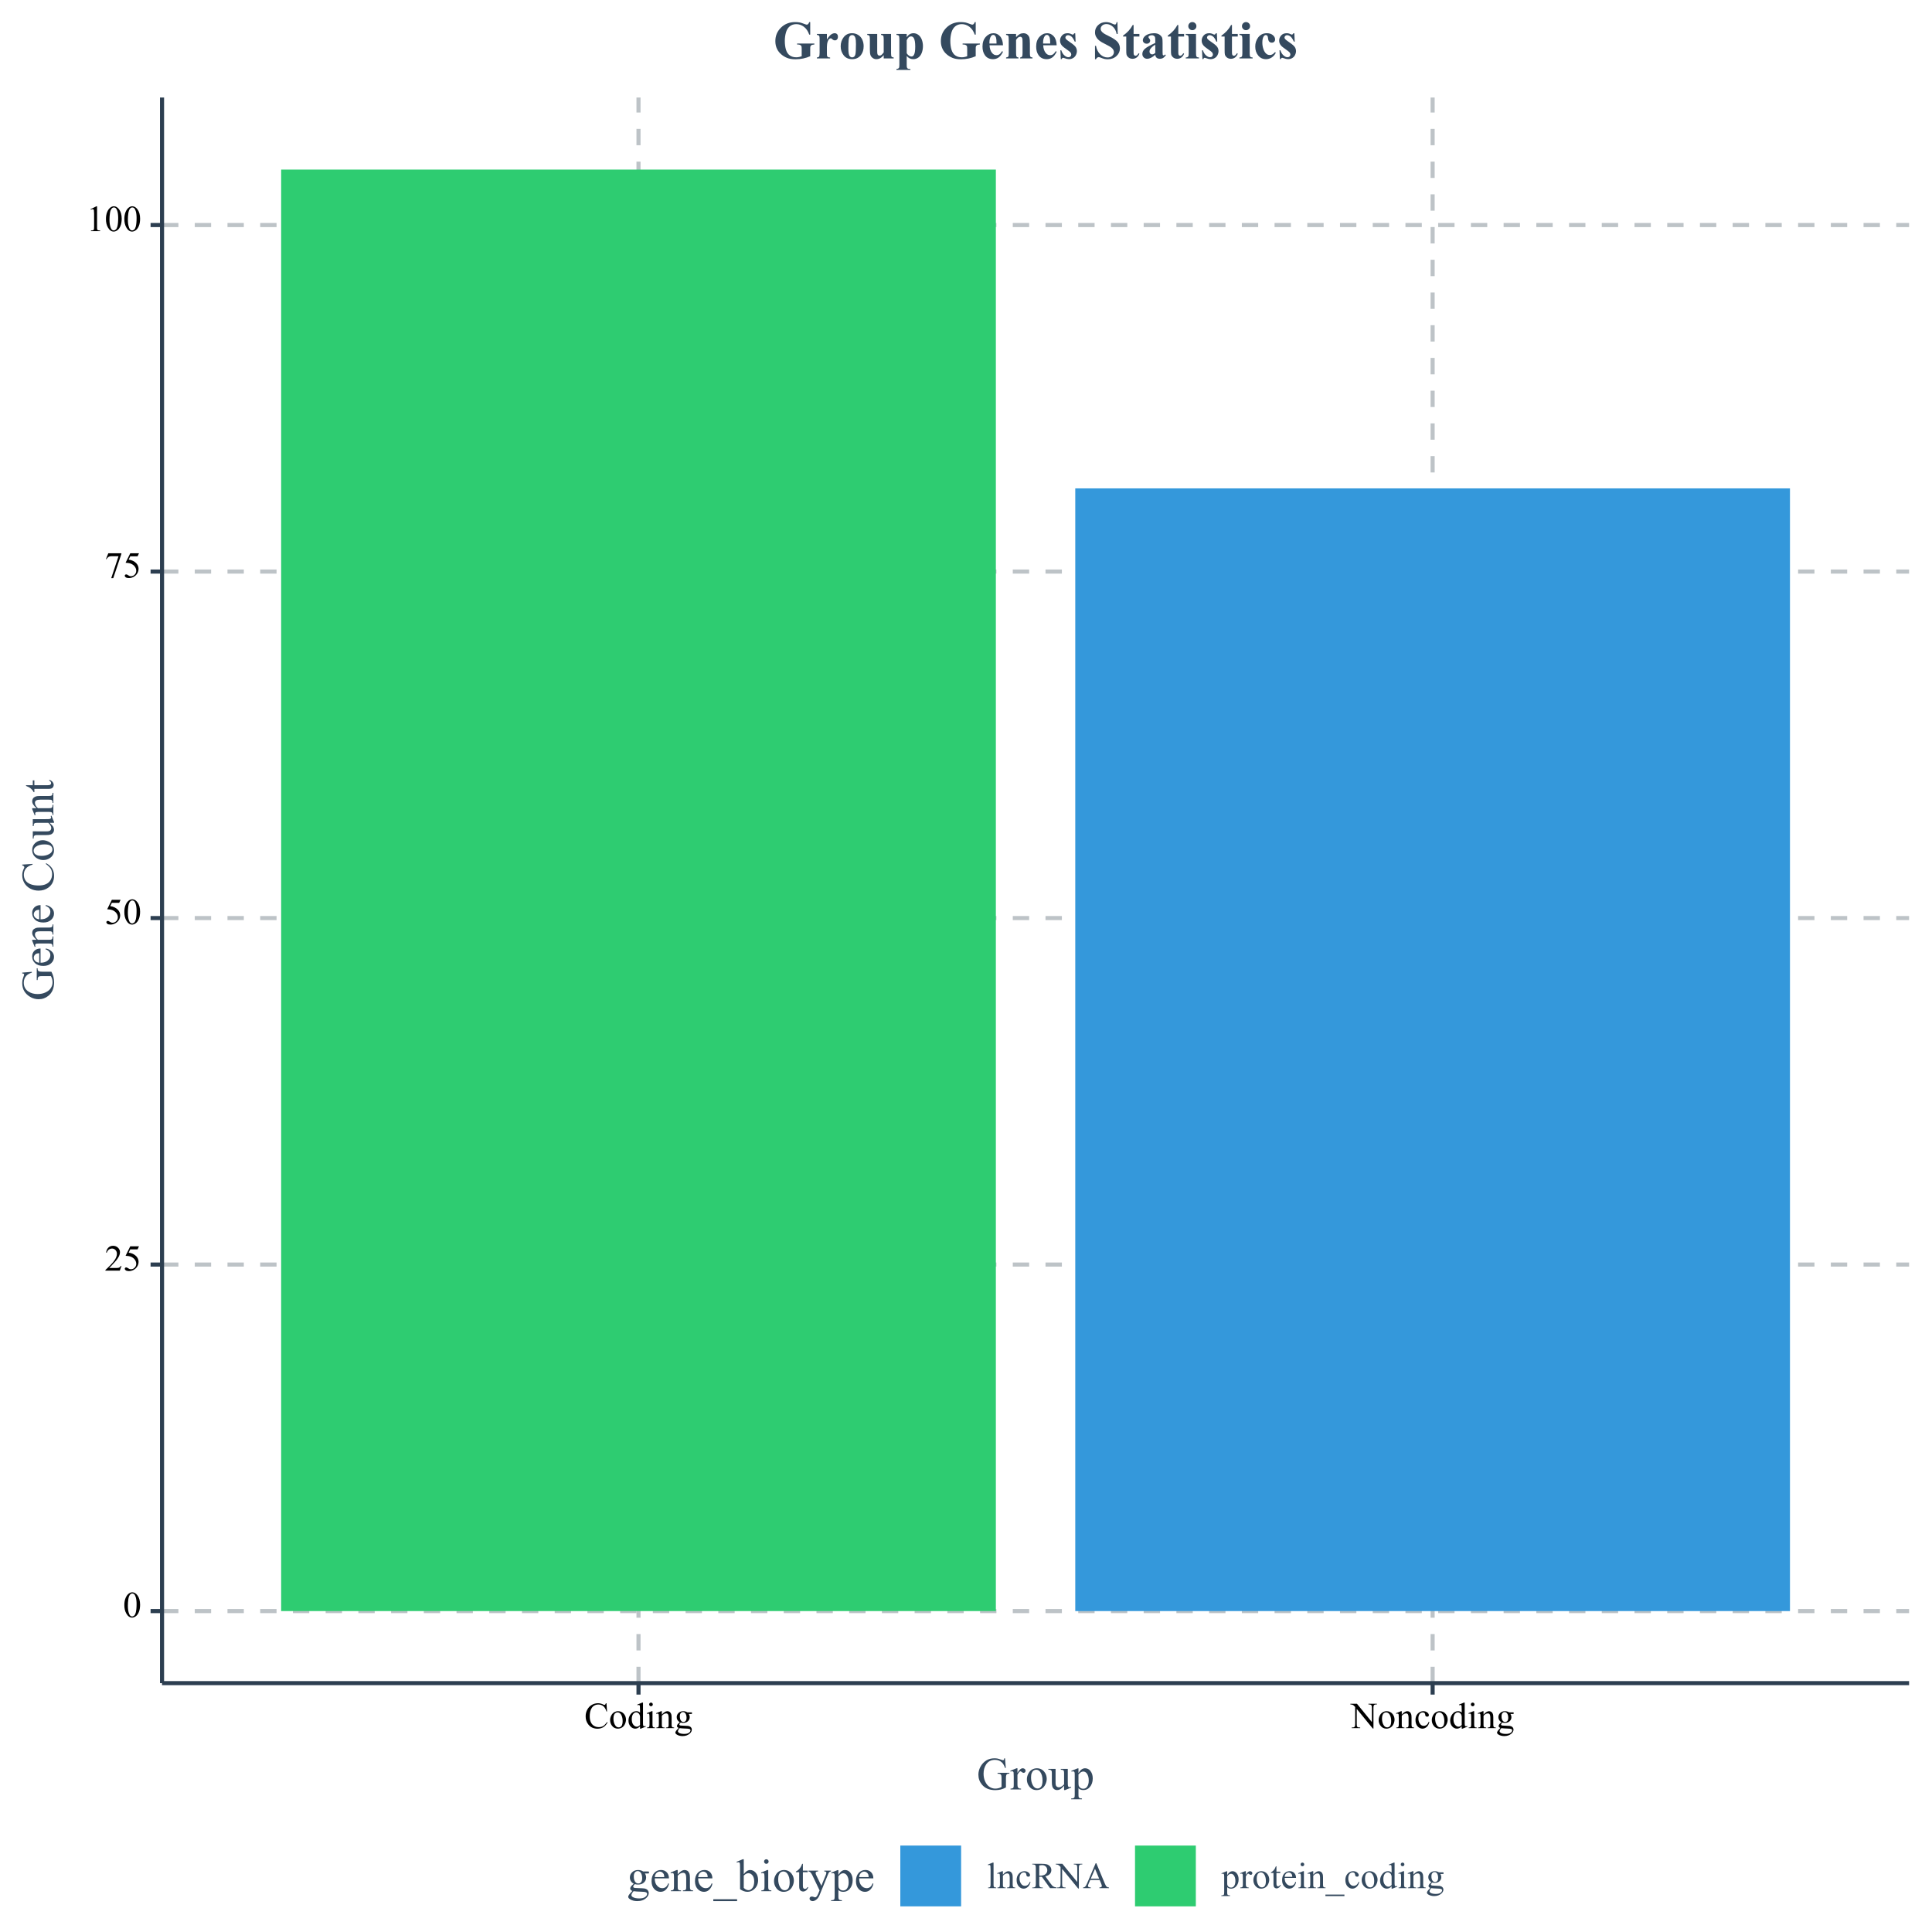 <?xml version="1.0" encoding="UTF-8"?>
<svg xmlns="http://www.w3.org/2000/svg" xmlns:xlink="http://www.w3.org/1999/xlink" width="504pt" height="504pt" viewBox="0 0 504 504" version="1.1">
<defs>
<g>
<symbol overflow="visible" id="glyph0-0">
<path style="stroke:none;" d="M 1.332 0 L 1.332 -6 L 6.133 -6 L 6.133 0 Z M 1.48 -0.148 L 5.98 -0.148 L 5.98 -5.852 L 1.48 -5.852 Z M 1.48 -0.148 "/>
</symbol>
<symbol overflow="visible" id="glyph0-1">
<path style="stroke:none;" d="M 0.348 -3.141 C 0.344 -3.863 0.453 -4.484 0.676 -5.012 C 0.891 -5.531 1.184 -5.922 1.547 -6.184 C 1.828 -6.383 2.117 -6.484 2.418 -6.488 C 2.902 -6.484 3.34 -6.238 3.73 -5.742 C 4.211 -5.125 4.453 -4.289 4.457 -3.238 C 4.453 -2.5 4.348 -1.875 4.137 -1.359 C 3.926 -0.844 3.652 -0.469 3.324 -0.234 C 2.992 -0.004 2.676 0.109 2.371 0.113 C 1.762 0.109 1.258 -0.246 0.859 -0.961 C 0.516 -1.562 0.344 -2.289 0.348 -3.141 Z M 1.266 -3.023 C 1.266 -2.148 1.371 -1.434 1.59 -0.883 C 1.762 -0.414 2.027 -0.18 2.387 -0.184 C 2.551 -0.18 2.727 -0.258 2.91 -0.41 C 3.09 -0.559 3.227 -0.812 3.324 -1.172 C 3.465 -1.707 3.539 -2.465 3.539 -3.445 C 3.539 -4.168 3.461 -4.77 3.312 -5.258 C 3.195 -5.613 3.051 -5.871 2.879 -6.023 C 2.746 -6.125 2.594 -6.176 2.414 -6.18 C 2.199 -6.176 2.008 -6.078 1.848 -5.891 C 1.617 -5.629 1.465 -5.223 1.387 -4.668 C 1.305 -4.109 1.266 -3.562 1.266 -3.023 Z M 1.266 -3.023 "/>
</symbol>
<symbol overflow="visible" id="glyph0-2">
<path style="stroke:none;" d="M 4.402 -1.223 L 3.957 0 L 0.207 0 L 0.207 -0.172 C 1.305 -1.176 2.082 -2 2.535 -2.637 C 2.984 -3.273 3.211 -3.855 3.211 -4.387 C 3.211 -4.789 3.086 -5.121 2.84 -5.379 C 2.59 -5.637 2.293 -5.766 1.953 -5.77 C 1.637 -5.766 1.359 -5.676 1.113 -5.496 C 0.863 -5.312 0.68 -5.043 0.562 -4.691 L 0.391 -4.691 C 0.465 -5.266 0.664 -5.711 0.992 -6.023 C 1.312 -6.332 1.719 -6.484 2.203 -6.488 C 2.719 -6.484 3.148 -6.32 3.492 -5.988 C 3.836 -5.656 4.008 -5.266 4.012 -4.82 C 4.008 -4.496 3.934 -4.172 3.789 -3.852 C 3.555 -3.344 3.18 -2.809 2.664 -2.246 C 1.883 -1.391 1.395 -0.879 1.203 -0.707 L 2.863 -0.707 C 3.199 -0.703 3.438 -0.715 3.574 -0.742 C 3.707 -0.766 3.828 -0.816 3.941 -0.895 C 4.047 -0.969 4.141 -1.078 4.227 -1.223 Z M 4.402 -1.223 "/>
</symbol>
<symbol overflow="visible" id="glyph0-3">
<path style="stroke:none;" d="M 4.168 -6.355 L 3.801 -5.559 L 1.891 -5.559 L 1.473 -4.707 C 2.297 -4.582 2.953 -4.273 3.441 -3.781 C 3.852 -3.352 4.059 -2.852 4.062 -2.281 C 4.059 -1.945 3.992 -1.637 3.859 -1.355 C 3.723 -1.066 3.551 -0.824 3.348 -0.629 C 3.137 -0.426 2.906 -0.266 2.656 -0.145 C 2.293 0.027 1.926 0.109 1.551 0.113 C 1.168 0.109 0.891 0.047 0.719 -0.082 C 0.543 -0.211 0.457 -0.352 0.461 -0.512 C 0.457 -0.594 0.492 -0.672 0.566 -0.742 C 0.637 -0.809 0.727 -0.844 0.84 -0.844 C 0.918 -0.844 0.988 -0.828 1.051 -0.805 C 1.109 -0.777 1.215 -0.715 1.363 -0.613 C 1.594 -0.449 1.832 -0.367 2.078 -0.371 C 2.441 -0.367 2.762 -0.508 3.039 -0.785 C 3.312 -1.059 3.449 -1.395 3.453 -1.797 C 3.449 -2.176 3.328 -2.535 3.082 -2.871 C 2.836 -3.203 2.496 -3.457 2.062 -3.641 C 1.719 -3.777 1.254 -3.859 0.672 -3.887 L 1.891 -6.355 Z M 4.168 -6.355 "/>
</symbol>
<symbol overflow="visible" id="glyph0-4">
<path style="stroke:none;" d="M 0.965 -6.355 L 4.375 -6.355 L 4.375 -6.18 L 2.254 0.133 L 1.73 0.133 L 3.629 -5.594 L 1.879 -5.594 C 1.523 -5.59 1.273 -5.547 1.125 -5.465 C 0.859 -5.32 0.648 -5.098 0.492 -4.801 L 0.355 -4.852 Z M 0.965 -6.355 "/>
</symbol>
<symbol overflow="visible" id="glyph0-5">
<path style="stroke:none;" d="M 1.125 -5.734 L 2.672 -6.488 L 2.828 -6.488 L 2.828 -1.121 C 2.824 -0.762 2.84 -0.539 2.871 -0.453 C 2.898 -0.363 2.957 -0.297 3.055 -0.254 C 3.145 -0.203 3.336 -0.176 3.629 -0.172 L 3.629 0 L 1.238 0 L 1.238 -0.172 C 1.535 -0.176 1.73 -0.203 1.816 -0.25 C 1.902 -0.293 1.961 -0.355 2 -0.434 C 2.031 -0.508 2.051 -0.734 2.055 -1.121 L 2.055 -4.551 C 2.051 -5.012 2.035 -5.309 2.008 -5.441 C 1.98 -5.539 1.941 -5.613 1.887 -5.664 C 1.828 -5.707 1.758 -5.73 1.68 -5.734 C 1.559 -5.73 1.398 -5.68 1.195 -5.586 Z M 1.125 -5.734 "/>
</symbol>
<symbol overflow="visible" id="glyph0-6">
<path style="stroke:none;" d="M 5.781 -6.5 L 5.926 -4.34 L 5.781 -4.34 C 5.582 -4.984 5.305 -5.449 4.949 -5.738 C 4.586 -6.02 4.156 -6.164 3.656 -6.164 C 3.234 -6.164 2.852 -6.055 2.512 -5.844 C 2.168 -5.625 1.898 -5.285 1.707 -4.82 C 1.508 -4.348 1.41 -3.766 1.414 -3.07 C 1.41 -2.492 1.504 -1.992 1.691 -1.574 C 1.875 -1.148 2.152 -0.824 2.523 -0.602 C 2.891 -0.375 3.312 -0.262 3.793 -0.266 C 4.199 -0.262 4.562 -0.352 4.883 -0.531 C 5.195 -0.707 5.543 -1.059 5.926 -1.586 L 6.07 -1.492 C 5.75 -0.922 5.375 -0.508 4.953 -0.246 C 4.523 0.012 4.02 0.141 3.441 0.145 C 2.383 0.141 1.566 -0.246 0.992 -1.027 C 0.559 -1.605 0.344 -2.289 0.348 -3.078 C 0.344 -3.711 0.488 -4.297 0.773 -4.828 C 1.055 -5.359 1.445 -5.77 1.945 -6.062 C 2.445 -6.352 2.988 -6.496 3.582 -6.5 C 4.035 -6.496 4.488 -6.387 4.941 -6.164 C 5.066 -6.094 5.16 -6.059 5.223 -6.062 C 5.301 -6.059 5.375 -6.086 5.441 -6.148 C 5.52 -6.23 5.578 -6.348 5.617 -6.5 Z M 5.781 -6.5 "/>
</symbol>
<symbol overflow="visible" id="glyph0-7">
<path style="stroke:none;" d="M 2.398 -4.422 C 3.047 -4.418 3.57 -4.172 3.965 -3.68 C 4.297 -3.258 4.465 -2.773 4.469 -2.227 C 4.465 -1.84 4.371 -1.449 4.191 -1.059 C 4.004 -0.664 3.75 -0.367 3.43 -0.168 C 3.102 0.031 2.742 0.129 2.348 0.133 C 1.699 0.129 1.184 -0.125 0.805 -0.641 C 0.48 -1.07 0.32 -1.559 0.324 -2.105 C 0.32 -2.496 0.418 -2.887 0.617 -3.277 C 0.809 -3.664 1.066 -3.953 1.387 -4.141 C 1.703 -4.324 2.039 -4.418 2.398 -4.422 Z M 2.254 -4.117 C 2.086 -4.113 1.918 -4.062 1.754 -3.969 C 1.582 -3.867 1.449 -3.695 1.348 -3.449 C 1.246 -3.199 1.195 -2.883 1.195 -2.5 C 1.195 -1.871 1.316 -1.332 1.566 -0.883 C 1.812 -0.426 2.141 -0.199 2.551 -0.203 C 2.848 -0.199 3.098 -0.324 3.297 -0.578 C 3.492 -0.824 3.59 -1.254 3.594 -1.867 C 3.59 -2.625 3.426 -3.223 3.102 -3.664 C 2.875 -3.961 2.594 -4.113 2.254 -4.117 Z M 2.254 -4.117 "/>
</symbol>
<symbol overflow="visible" id="glyph0-8">
<path style="stroke:none;" d="M 3.332 -0.484 C 3.121 -0.262 2.918 -0.105 2.719 -0.012 C 2.516 0.082 2.297 0.129 2.07 0.133 C 1.598 0.129 1.191 -0.066 0.844 -0.457 C 0.492 -0.848 0.316 -1.352 0.32 -1.969 C 0.316 -2.582 0.508 -3.145 0.898 -3.656 C 1.281 -4.168 1.781 -4.422 2.395 -4.426 C 2.77 -4.422 3.082 -4.301 3.332 -4.062 L 3.332 -4.855 C 3.328 -5.344 3.316 -5.645 3.297 -5.762 C 3.27 -5.871 3.234 -5.949 3.188 -5.988 C 3.137 -6.027 3.074 -6.047 3 -6.051 C 2.918 -6.047 2.809 -6.023 2.676 -5.977 L 2.617 -6.141 L 3.895 -6.664 L 4.105 -6.664 L 4.105 -1.703 C 4.102 -1.195 4.113 -0.887 4.141 -0.777 C 4.16 -0.664 4.199 -0.586 4.254 -0.547 C 4.305 -0.5 4.363 -0.48 4.434 -0.484 C 4.516 -0.48 4.629 -0.508 4.773 -0.562 L 4.824 -0.398 L 3.547 0.133 L 3.332 0.133 Z M 3.332 -0.812 L 3.332 -3.023 C 3.312 -3.234 3.258 -3.426 3.164 -3.605 C 3.07 -3.777 2.945 -3.91 2.789 -4 C 2.633 -4.086 2.48 -4.129 2.34 -4.133 C 2.059 -4.129 1.812 -4.008 1.602 -3.766 C 1.312 -3.438 1.172 -2.961 1.176 -2.34 C 1.172 -1.703 1.309 -1.219 1.586 -0.887 C 1.859 -0.547 2.168 -0.379 2.508 -0.383 C 2.789 -0.379 3.062 -0.523 3.332 -0.812 Z M 3.332 -0.812 "/>
</symbol>
<symbol overflow="visible" id="glyph0-9">
<path style="stroke:none;" d="M 1.391 -6.664 C 1.52 -6.66 1.633 -6.617 1.727 -6.527 C 1.816 -6.434 1.863 -6.32 1.867 -6.191 C 1.863 -6.059 1.816 -5.945 1.727 -5.855 C 1.633 -5.758 1.52 -5.711 1.391 -5.715 C 1.258 -5.711 1.148 -5.758 1.055 -5.855 C 0.961 -5.945 0.914 -6.059 0.914 -6.191 C 0.914 -6.32 0.957 -6.434 1.051 -6.527 C 1.141 -6.617 1.254 -6.66 1.391 -6.664 Z M 1.781 -4.422 L 1.781 -0.969 C 1.781 -0.695 1.801 -0.52 1.84 -0.434 C 1.879 -0.344 1.934 -0.277 2.012 -0.234 C 2.086 -0.188 2.227 -0.164 2.434 -0.168 L 2.434 0 L 0.348 0 L 0.348 -0.168 C 0.551 -0.164 0.691 -0.184 0.766 -0.227 C 0.836 -0.266 0.895 -0.332 0.938 -0.43 C 0.98 -0.52 1 -0.699 1.004 -0.969 L 1.004 -2.625 C 1 -3.09 0.988 -3.391 0.961 -3.531 C 0.938 -3.629 0.902 -3.699 0.859 -3.738 C 0.809 -3.777 0.742 -3.797 0.664 -3.797 C 0.574 -3.797 0.469 -3.773 0.348 -3.727 L 0.281 -3.895 L 1.574 -4.422 Z M 1.781 -4.422 "/>
</symbol>
<symbol overflow="visible" id="glyph0-10">
<path style="stroke:none;" d="M 1.551 -3.512 C 2.051 -4.113 2.531 -4.418 2.992 -4.422 C 3.223 -4.418 3.422 -4.359 3.594 -4.246 C 3.758 -4.125 3.895 -3.93 4 -3.664 C 4.066 -3.473 4.102 -3.188 4.102 -2.805 L 4.102 -0.969 C 4.102 -0.695 4.121 -0.512 4.168 -0.418 C 4.199 -0.336 4.254 -0.277 4.332 -0.234 C 4.406 -0.188 4.551 -0.164 4.758 -0.168 L 4.758 0 L 2.633 0 L 2.633 -0.168 L 2.723 -0.168 C 2.922 -0.164 3.062 -0.195 3.141 -0.258 C 3.219 -0.32 3.273 -0.41 3.309 -0.531 C 3.32 -0.574 3.328 -0.719 3.328 -0.969 L 3.328 -2.727 C 3.328 -3.113 3.277 -3.398 3.176 -3.578 C 3.074 -3.754 2.902 -3.844 2.664 -3.844 C 2.289 -3.844 1.918 -3.641 1.551 -3.234 L 1.551 -0.969 C 1.547 -0.676 1.562 -0.496 1.602 -0.43 C 1.641 -0.336 1.703 -0.27 1.781 -0.23 C 1.859 -0.184 2.016 -0.164 2.25 -0.168 L 2.25 0 L 0.125 0 L 0.125 -0.168 L 0.219 -0.168 C 0.434 -0.164 0.582 -0.219 0.66 -0.332 C 0.734 -0.441 0.773 -0.652 0.777 -0.969 L 0.777 -2.562 C 0.773 -3.074 0.762 -3.391 0.742 -3.504 C 0.715 -3.617 0.68 -3.691 0.633 -3.734 C 0.586 -3.773 0.52 -3.797 0.441 -3.797 C 0.348 -3.797 0.242 -3.773 0.125 -3.727 L 0.055 -3.895 L 1.352 -4.422 L 1.551 -4.422 Z M 1.551 -3.512 "/>
</symbol>
<symbol overflow="visible" id="glyph0-11">
<path style="stroke:none;" d="M 1.449 -1.566 C 1.184 -1.691 0.984 -1.871 0.844 -2.102 C 0.703 -2.328 0.633 -2.582 0.633 -2.863 C 0.633 -3.285 0.793 -3.652 1.113 -3.961 C 1.434 -4.266 1.844 -4.418 2.344 -4.422 C 2.75 -4.418 3.102 -4.316 3.406 -4.121 L 4.316 -4.121 C 4.449 -4.117 4.527 -4.113 4.551 -4.109 C 4.57 -4.098 4.586 -4.086 4.598 -4.07 C 4.613 -4.039 4.621 -3.988 4.625 -3.918 C 4.621 -3.836 4.613 -3.781 4.602 -3.75 C 4.59 -3.734 4.574 -3.719 4.555 -3.711 C 4.527 -3.699 4.449 -3.695 4.316 -3.699 L 3.758 -3.699 C 3.93 -3.469 4.02 -3.184 4.023 -2.836 C 4.02 -2.434 3.867 -2.09 3.562 -1.809 C 3.254 -1.523 2.84 -1.383 2.328 -1.383 C 2.113 -1.383 1.898 -1.414 1.68 -1.477 C 1.539 -1.355 1.445 -1.25 1.398 -1.164 C 1.348 -1.074 1.324 -1 1.328 -0.938 C 1.324 -0.883 1.348 -0.828 1.402 -0.781 C 1.449 -0.727 1.551 -0.691 1.707 -0.676 C 1.789 -0.66 2.008 -0.648 2.363 -0.641 C 3.004 -0.621 3.422 -0.602 3.613 -0.578 C 3.902 -0.535 4.133 -0.426 4.309 -0.254 C 4.48 -0.078 4.57 0.133 4.57 0.395 C 4.57 0.742 4.402 1.074 4.074 1.387 C 3.582 1.84 2.945 2.066 2.164 2.07 C 1.559 2.066 1.051 1.934 0.637 1.664 C 0.398 1.508 0.281 1.344 0.285 1.176 C 0.281 1.098 0.297 1.023 0.336 0.953 C 0.387 0.832 0.496 0.672 0.664 0.469 C 0.684 0.438 0.844 0.27 1.145 -0.039 C 0.977 -0.133 0.863 -0.219 0.797 -0.297 C 0.73 -0.371 0.695 -0.457 0.699 -0.559 C 0.695 -0.664 0.742 -0.793 0.832 -0.941 C 0.918 -1.086 1.121 -1.293 1.449 -1.566 Z M 2.266 -4.195 C 2.031 -4.195 1.836 -4.102 1.684 -3.918 C 1.523 -3.73 1.445 -3.449 1.449 -3.07 C 1.445 -2.574 1.551 -2.191 1.766 -1.922 C 1.926 -1.715 2.133 -1.609 2.387 -1.613 C 2.621 -1.609 2.816 -1.699 2.973 -1.879 C 3.121 -2.055 3.199 -2.336 3.203 -2.719 C 3.199 -3.215 3.09 -3.602 2.879 -3.887 C 2.715 -4.09 2.512 -4.195 2.266 -4.195 Z M 1.402 0 C 1.25 0.156 1.141 0.305 1.066 0.445 C 0.992 0.582 0.953 0.707 0.957 0.824 C 0.953 0.973 1.043 1.105 1.227 1.219 C 1.535 1.41 1.988 1.504 2.582 1.508 C 3.141 1.504 3.555 1.406 3.824 1.211 C 4.09 1.012 4.223 0.801 4.227 0.578 C 4.223 0.41 4.145 0.293 3.988 0.23 C 3.824 0.156 3.504 0.117 3.023 0.109 C 2.32 0.086 1.777 0.051 1.402 0 Z M 1.402 0 "/>
</symbol>
<symbol overflow="visible" id="glyph0-12">
<path style="stroke:none;" d="M -0.125 -6.355 L 1.598 -6.355 L 5.484 -1.59 L 5.484 -5.254 C 5.484 -5.641 5.438 -5.883 5.352 -5.984 C 5.234 -6.113 5.055 -6.18 4.805 -6.184 L 4.586 -6.184 L 4.586 -6.355 L 6.797 -6.355 L 6.797 -6.184 L 6.57 -6.184 C 6.297 -6.18 6.109 -6.098 6 -5.938 C 5.93 -5.836 5.895 -5.609 5.898 -5.254 L 5.898 0.102 L 5.727 0.102 L 1.539 -5.016 L 1.539 -1.102 C 1.535 -0.711 1.578 -0.465 1.664 -0.371 C 1.781 -0.234 1.961 -0.168 2.211 -0.172 L 2.438 -0.172 L 2.438 0 L 0.227 0 L 0.227 -0.172 L 0.445 -0.172 C 0.715 -0.168 0.906 -0.25 1.023 -0.418 C 1.09 -0.512 1.125 -0.742 1.125 -1.102 L 1.125 -5.523 C 0.938 -5.734 0.797 -5.875 0.703 -5.945 C 0.609 -6.012 0.469 -6.078 0.285 -6.141 C 0.191 -6.168 0.059 -6.18 -0.125 -6.184 Z M -0.125 -6.355 "/>
</symbol>
<symbol overflow="visible" id="glyph0-13">
<path style="stroke:none;" d="M 3.945 -1.633 C 3.828 -1.062 3.602 -0.625 3.266 -0.324 C 2.926 -0.02 2.555 0.129 2.148 0.133 C 1.656 0.129 1.23 -0.074 0.871 -0.48 C 0.508 -0.891 0.328 -1.441 0.328 -2.141 C 0.328 -2.812 0.527 -3.363 0.93 -3.789 C 1.328 -4.207 1.809 -4.418 2.375 -4.422 C 2.793 -4.418 3.141 -4.305 3.414 -4.086 C 3.684 -3.859 3.82 -3.629 3.824 -3.391 C 3.82 -3.27 3.781 -3.172 3.707 -3.102 C 3.629 -3.023 3.523 -2.988 3.391 -2.992 C 3.203 -2.988 3.062 -3.047 2.973 -3.168 C 2.914 -3.23 2.879 -3.355 2.863 -3.543 C 2.844 -3.727 2.781 -3.867 2.676 -3.965 C 2.562 -4.055 2.41 -4.102 2.223 -4.105 C 1.906 -4.102 1.656 -3.984 1.469 -3.758 C 1.211 -3.449 1.082 -3.047 1.086 -2.547 C 1.082 -2.031 1.211 -1.578 1.465 -1.188 C 1.715 -0.793 2.055 -0.598 2.484 -0.602 C 2.789 -0.598 3.062 -0.703 3.309 -0.914 C 3.477 -1.055 3.645 -1.312 3.812 -1.695 Z M 3.945 -1.633 "/>
</symbol>
<symbol overflow="visible" id="glyph0-14">
<path style="stroke:none;" d="M 1.777 -6.664 L 1.777 -0.969 C 1.773 -0.695 1.793 -0.52 1.836 -0.434 C 1.871 -0.348 1.934 -0.281 2.016 -0.234 C 2.094 -0.188 2.242 -0.164 2.469 -0.168 L 2.469 0 L 0.367 0 L 0.367 -0.168 C 0.559 -0.164 0.691 -0.184 0.766 -0.227 C 0.836 -0.266 0.895 -0.332 0.938 -0.43 C 0.977 -0.52 0.996 -0.699 1 -0.969 L 1 -4.871 C 0.996 -5.352 0.984 -5.648 0.965 -5.762 C 0.941 -5.871 0.906 -5.949 0.859 -5.988 C 0.809 -6.027 0.746 -6.047 0.676 -6.051 C 0.59 -6.047 0.488 -6.023 0.367 -5.977 L 0.285 -6.141 L 1.566 -6.664 Z M 1.777 -6.664 "/>
</symbol>
<symbol overflow="visible" id="glyph0-15">
<path style="stroke:none;" d="M 6.488 0 L 4.789 0 L 2.641 -2.973 C 2.477 -2.961 2.348 -2.957 2.25 -2.961 C 2.207 -2.957 2.16 -2.961 2.117 -2.965 C 2.066 -2.965 2.02 -2.965 1.973 -2.973 L 1.973 -1.125 C 1.969 -0.723 2.012 -0.473 2.105 -0.379 C 2.219 -0.238 2.398 -0.168 2.641 -0.172 L 2.887 -0.172 L 2.887 0 L 0.164 0 L 0.164 -0.172 L 0.402 -0.172 C 0.668 -0.168 0.859 -0.258 0.98 -0.438 C 1.043 -0.531 1.078 -0.762 1.078 -1.125 L 1.078 -5.23 C 1.078 -5.629 1.031 -5.879 0.945 -5.977 C 0.82 -6.113 0.641 -6.18 0.402 -6.184 L 0.164 -6.184 L 0.164 -6.355 L 2.48 -6.355 C 3.152 -6.352 3.652 -6.301 3.973 -6.207 C 4.293 -6.105 4.562 -5.926 4.789 -5.664 C 5.008 -5.398 5.121 -5.082 5.125 -4.719 C 5.121 -4.324 4.992 -3.988 4.742 -3.703 C 4.484 -3.414 4.09 -3.211 3.559 -3.094 L 4.871 -1.27 C 5.168 -0.848 5.426 -0.57 5.645 -0.434 C 5.855 -0.297 6.137 -0.207 6.488 -0.172 Z M 1.973 -3.266 C 2.031 -3.262 2.082 -3.262 2.129 -3.262 C 2.168 -3.258 2.203 -3.258 2.234 -3.262 C 2.836 -3.258 3.293 -3.391 3.605 -3.656 C 3.91 -3.918 4.066 -4.25 4.07 -4.66 C 4.066 -5.051 3.941 -5.375 3.695 -5.625 C 3.445 -5.875 3.117 -6 2.711 -6 C 2.527 -6 2.281 -5.969 1.973 -5.91 Z M 1.973 -3.266 "/>
</symbol>
<symbol overflow="visible" id="glyph0-16">
<path style="stroke:none;" d="M 4.391 -2.129 L 1.93 -2.129 L 1.5 -1.125 C 1.391 -0.875 1.336 -0.688 1.34 -0.57 C 1.336 -0.469 1.383 -0.387 1.477 -0.316 C 1.57 -0.242 1.77 -0.191 2.078 -0.172 L 2.078 0 L 0.074 0 L 0.074 -0.172 C 0.336 -0.215 0.508 -0.277 0.59 -0.355 C 0.746 -0.504 0.922 -0.809 1.121 -1.27 L 3.355 -6.5 L 3.52 -6.5 L 5.734 -1.215 C 5.91 -0.785 6.07 -0.512 6.219 -0.387 C 6.359 -0.258 6.562 -0.184 6.824 -0.172 L 6.824 0 L 4.316 0 L 4.316 -0.172 C 4.566 -0.18 4.738 -0.223 4.828 -0.297 C 4.918 -0.367 4.961 -0.457 4.965 -0.562 C 4.961 -0.699 4.898 -0.914 4.777 -1.215 Z M 4.262 -2.477 L 3.184 -5.043 L 2.078 -2.477 Z M 4.262 -2.477 "/>
</symbol>
<symbol overflow="visible" id="glyph0-17">
<path style="stroke:none;" d="M -0.008 -3.867 L 1.312 -4.402 L 1.492 -4.402 L 1.492 -3.398 C 1.711 -3.773 1.934 -4.035 2.156 -4.191 C 2.379 -4.34 2.613 -4.418 2.863 -4.422 C 3.293 -4.418 3.652 -4.25 3.941 -3.914 C 4.293 -3.5 4.469 -2.961 4.473 -2.301 C 4.469 -1.559 4.258 -0.945 3.836 -0.465 C 3.48 -0.066 3.039 0.129 2.512 0.133 C 2.277 0.129 2.078 0.094 1.914 0.031 C 1.785 -0.016 1.645 -0.105 1.492 -0.25 L 1.492 1.059 C 1.488 1.352 1.504 1.539 1.543 1.617 C 1.574 1.695 1.637 1.758 1.73 1.809 C 1.816 1.852 1.98 1.875 2.219 1.879 L 2.219 2.055 L -0.031 2.055 L -0.031 1.879 L 0.086 1.879 C 0.254 1.879 0.398 1.848 0.523 1.781 C 0.578 1.746 0.625 1.688 0.66 1.613 C 0.691 1.535 0.707 1.344 0.711 1.031 L 0.711 -3.027 C 0.707 -3.305 0.695 -3.48 0.672 -3.559 C 0.645 -3.629 0.605 -3.688 0.555 -3.727 C 0.496 -3.762 0.422 -3.777 0.332 -3.781 C 0.254 -3.777 0.16 -3.758 0.047 -3.719 Z M 1.492 -3.121 L 1.492 -1.52 C 1.488 -1.168 1.5 -0.941 1.531 -0.836 C 1.57 -0.652 1.68 -0.492 1.852 -0.355 C 2.023 -0.215 2.238 -0.145 2.5 -0.148 C 2.809 -0.145 3.062 -0.27 3.258 -0.516 C 3.508 -0.832 3.633 -1.277 3.637 -1.859 C 3.633 -2.512 3.488 -3.02 3.207 -3.375 C 3.004 -3.617 2.766 -3.738 2.492 -3.742 C 2.34 -3.738 2.191 -3.699 2.047 -3.629 C 1.93 -3.566 1.746 -3.398 1.492 -3.121 Z M 1.492 -3.121 "/>
</symbol>
<symbol overflow="visible" id="glyph0-18">
<path style="stroke:none;" d="M 1.555 -4.422 L 1.555 -3.453 C 1.91 -4.094 2.281 -4.418 2.664 -4.422 C 2.832 -4.418 2.973 -4.363 3.09 -4.262 C 3.199 -4.152 3.258 -4.031 3.258 -3.898 C 3.258 -3.773 3.215 -3.672 3.137 -3.59 C 3.051 -3.504 2.953 -3.461 2.844 -3.465 C 2.73 -3.461 2.609 -3.516 2.477 -3.625 C 2.34 -3.73 2.238 -3.785 2.176 -3.789 C 2.113 -3.785 2.055 -3.754 1.992 -3.695 C 1.852 -3.562 1.703 -3.352 1.555 -3.062 L 1.555 -1.004 C 1.551 -0.762 1.582 -0.582 1.645 -0.465 C 1.684 -0.375 1.754 -0.305 1.859 -0.25 C 1.961 -0.191 2.109 -0.164 2.305 -0.168 L 2.305 0 L 0.109 0 L 0.109 -0.168 C 0.324 -0.164 0.484 -0.199 0.594 -0.273 C 0.668 -0.32 0.723 -0.398 0.758 -0.512 C 0.77 -0.559 0.777 -0.711 0.781 -0.965 L 0.781 -2.629 C 0.777 -3.125 0.77 -3.422 0.75 -3.52 C 0.73 -3.613 0.691 -3.684 0.641 -3.73 C 0.582 -3.773 0.516 -3.797 0.438 -3.797 C 0.336 -3.797 0.227 -3.773 0.109 -3.727 L 0.062 -3.895 L 1.359 -4.422 Z M 1.555 -4.422 "/>
</symbol>
<symbol overflow="visible" id="glyph0-19">
<path style="stroke:none;" d="M 1.547 -5.703 L 1.547 -4.293 L 2.551 -4.293 L 2.551 -3.965 L 1.547 -3.965 L 1.547 -1.18 C 1.547 -0.898 1.586 -0.711 1.664 -0.617 C 1.742 -0.516 1.844 -0.469 1.973 -0.473 C 2.074 -0.469 2.176 -0.5 2.273 -0.566 C 2.367 -0.629 2.441 -0.723 2.5 -0.852 L 2.68 -0.852 C 2.566 -0.543 2.414 -0.312 2.215 -0.16 C 2.016 -0.004 1.809 0.07 1.598 0.07 C 1.453 0.07 1.312 0.031 1.176 -0.047 C 1.035 -0.125 0.934 -0.238 0.871 -0.391 C 0.805 -0.535 0.773 -0.766 0.773 -1.078 L 0.773 -3.965 L 0.094 -3.965 L 0.094 -4.121 C 0.266 -4.184 0.441 -4.301 0.621 -4.469 C 0.801 -4.629 0.961 -4.824 1.102 -5.055 C 1.172 -5.168 1.27 -5.383 1.402 -5.703 Z M 1.547 -5.703 "/>
</symbol>
<symbol overflow="visible" id="glyph0-20">
<path style="stroke:none;" d="M 1.023 -2.676 C 1.016 -2.035 1.168 -1.535 1.484 -1.176 C 1.793 -0.812 2.16 -0.633 2.586 -0.633 C 2.863 -0.633 3.109 -0.707 3.32 -0.863 C 3.527 -1.016 3.703 -1.281 3.844 -1.66 L 3.988 -1.566 C 3.922 -1.133 3.73 -0.742 3.418 -0.395 C 3.098 -0.043 2.703 0.129 2.23 0.133 C 1.711 0.129 1.27 -0.07 0.906 -0.469 C 0.535 -0.871 0.352 -1.41 0.355 -2.09 C 0.352 -2.82 0.539 -3.395 0.918 -3.809 C 1.293 -4.219 1.766 -4.422 2.34 -4.426 C 2.816 -4.422 3.211 -4.266 3.523 -3.949 C 3.828 -3.629 3.984 -3.203 3.988 -2.676 Z M 1.023 -2.949 L 3.008 -2.949 C 2.988 -3.219 2.957 -3.414 2.91 -3.531 C 2.828 -3.703 2.711 -3.84 2.559 -3.941 C 2.402 -4.039 2.242 -4.09 2.078 -4.094 C 1.816 -4.09 1.582 -3.988 1.379 -3.789 C 1.172 -3.586 1.055 -3.305 1.023 -2.949 Z M 1.023 -2.949 "/>
</symbol>
<symbol overflow="visible" id="glyph0-21">
<path style="stroke:none;" d="M 4.883 2.07 L -0.078 2.07 L -0.078 1.68 L 4.883 1.68 Z M 4.883 2.07 "/>
</symbol>
<symbol overflow="visible" id="glyph1-0">
<path style="stroke:none;" d="M 1.664 0 L 1.664 -7.5 L 7.664 -7.5 L 7.664 0 Z M 1.852 -0.188 L 7.477 -0.188 L 7.477 -7.312 L 1.852 -7.312 Z M 1.852 -0.188 "/>
</symbol>
<symbol overflow="visible" id="glyph1-1">
<path style="stroke:none;" d="M 7.367 -8.125 L 7.57 -5.617 L 7.367 -5.617 C 7.156 -6.238 6.891 -6.711 6.562 -7.031 C 6.086 -7.488 5.477 -7.715 4.742 -7.719 C 3.727 -7.715 2.957 -7.316 2.43 -6.516 C 1.988 -5.836 1.77 -5.031 1.77 -4.102 C 1.77 -3.344 1.914 -2.652 2.207 -2.027 C 2.5 -1.402 2.883 -0.941 3.359 -0.652 C 3.828 -0.359 4.316 -0.215 4.82 -0.219 C 5.113 -0.215 5.398 -0.254 5.672 -0.328 C 5.945 -0.398 6.207 -0.508 6.461 -0.656 L 6.461 -2.953 C 6.457 -3.352 6.426 -3.609 6.371 -3.734 C 6.309 -3.855 6.215 -3.949 6.09 -4.016 C 5.957 -4.078 5.734 -4.113 5.422 -4.113 L 5.422 -4.336 L 8.496 -4.336 L 8.496 -4.113 L 8.352 -4.113 C 8.039 -4.113 7.832 -4.012 7.723 -3.809 C 7.645 -3.664 7.605 -3.379 7.605 -2.953 L 7.605 -0.523 C 7.152 -0.273 6.707 -0.098 6.273 0.012 C 5.832 0.121 5.348 0.176 4.816 0.18 C 3.281 0.176 2.113 -0.312 1.32 -1.297 C 0.719 -2.031 0.422 -2.883 0.422 -3.852 C 0.422 -4.547 0.59 -5.219 0.926 -5.859 C 1.324 -6.617 1.871 -7.203 2.566 -7.617 C 3.145 -7.953 3.832 -8.121 4.629 -8.125 C 4.918 -8.121 5.18 -8.098 5.418 -8.055 C 5.652 -8.004 5.988 -7.902 6.422 -7.746 C 6.641 -7.664 6.785 -7.621 6.859 -7.625 C 6.934 -7.621 6.996 -7.656 7.051 -7.727 C 7.102 -7.793 7.137 -7.926 7.148 -8.125 Z M 7.367 -8.125 "/>
</symbol>
<symbol overflow="visible" id="glyph1-2">
<path style="stroke:none;" d="M 1.945 -5.523 L 1.945 -4.32 C 2.391 -5.117 2.852 -5.52 3.328 -5.523 C 3.539 -5.52 3.715 -5.453 3.859 -5.328 C 3.996 -5.195 4.066 -5.047 4.07 -4.875 C 4.066 -4.723 4.016 -4.594 3.918 -4.488 C 3.812 -4.379 3.691 -4.324 3.555 -4.328 C 3.418 -4.324 3.266 -4.391 3.098 -4.531 C 2.926 -4.664 2.801 -4.734 2.719 -4.734 C 2.648 -4.734 2.57 -4.695 2.492 -4.617 C 2.312 -4.453 2.133 -4.188 1.945 -3.828 L 1.945 -1.254 C 1.945 -0.957 1.98 -0.73 2.055 -0.578 C 2.105 -0.473 2.195 -0.387 2.324 -0.316 C 2.453 -0.246 2.641 -0.211 2.883 -0.211 L 2.883 0 L 0.133 0 L 0.133 -0.211 C 0.406 -0.211 0.609 -0.254 0.742 -0.34 C 0.84 -0.402 0.91 -0.5 0.949 -0.641 C 0.965 -0.703 0.973 -0.895 0.977 -1.207 L 0.977 -3.289 C 0.973 -3.91 0.961 -4.281 0.938 -4.402 C 0.914 -4.52 0.867 -4.609 0.797 -4.664 C 0.727 -4.719 0.641 -4.746 0.547 -4.746 C 0.422 -4.746 0.285 -4.715 0.133 -4.656 L 0.078 -4.867 L 1.699 -5.523 Z M 1.945 -5.523 "/>
</symbol>
<symbol overflow="visible" id="glyph1-3">
<path style="stroke:none;" d="M 3 -5.523 C 3.812 -5.52 4.465 -5.211 4.957 -4.602 C 5.375 -4.07 5.582 -3.465 5.586 -2.781 C 5.582 -2.301 5.469 -1.816 5.238 -1.324 C 5.004 -0.832 4.684 -0.461 4.285 -0.211 C 3.879 0.039 3.43 0.164 2.938 0.164 C 2.125 0.164 1.484 -0.156 1.008 -0.805 C 0.605 -1.344 0.402 -1.953 0.406 -2.633 C 0.402 -3.117 0.523 -3.605 0.77 -4.098 C 1.012 -4.582 1.336 -4.941 1.734 -5.176 C 2.133 -5.402 2.555 -5.52 3 -5.523 Z M 2.82 -5.145 C 2.609 -5.145 2.402 -5.082 2.195 -4.957 C 1.984 -4.832 1.816 -4.617 1.688 -4.312 C 1.555 -4.004 1.488 -3.605 1.492 -3.125 C 1.488 -2.34 1.645 -1.668 1.957 -1.102 C 2.27 -0.531 2.68 -0.246 3.188 -0.25 C 3.566 -0.246 3.879 -0.402 4.125 -0.719 C 4.367 -1.027 4.488 -1.566 4.492 -2.332 C 4.488 -3.285 4.285 -4.035 3.879 -4.582 C 3.598 -4.957 3.242 -5.145 2.82 -5.145 Z M 2.82 -5.145 "/>
</symbol>
<symbol overflow="visible" id="glyph1-4">
<path style="stroke:none;" d="M 5.078 -5.367 L 5.078 -2.117 C 5.074 -1.492 5.09 -1.113 5.121 -0.973 C 5.152 -0.832 5.199 -0.734 5.262 -0.684 C 5.324 -0.625 5.398 -0.598 5.492 -0.602 C 5.609 -0.598 5.746 -0.633 5.898 -0.703 L 5.984 -0.5 L 4.375 0.164 L 4.113 0.164 L 4.113 -0.973 C 3.652 -0.473 3.301 -0.156 3.059 -0.027 C 2.816 0.102 2.559 0.164 2.289 0.164 C 1.988 0.164 1.727 0.078 1.508 -0.098 C 1.285 -0.27 1.133 -0.492 1.051 -0.77 C 0.961 -1.039 0.918 -1.426 0.922 -1.93 L 0.922 -4.324 C 0.918 -4.574 0.891 -4.75 0.84 -4.852 C 0.781 -4.949 0.699 -5.023 0.594 -5.078 C 0.484 -5.129 0.293 -5.152 0.012 -5.148 L 0.012 -5.367 L 1.891 -5.367 L 1.891 -1.773 C 1.887 -1.27 1.973 -0.941 2.152 -0.789 C 2.324 -0.629 2.535 -0.551 2.781 -0.555 C 2.949 -0.551 3.141 -0.605 3.352 -0.715 C 3.562 -0.82 3.816 -1.02 4.113 -1.32 L 4.113 -4.359 C 4.113 -4.664 4.055 -4.867 3.945 -4.977 C 3.832 -5.082 3.602 -5.141 3.25 -5.148 L 3.25 -5.367 Z M 5.078 -5.367 "/>
</symbol>
<symbol overflow="visible" id="glyph1-5">
<path style="stroke:none;" d="M -0.012 -4.836 L 1.641 -5.5 L 1.863 -5.5 L 1.863 -4.25 C 2.141 -4.719 2.418 -5.051 2.699 -5.238 C 2.977 -5.426 3.27 -5.52 3.578 -5.523 C 4.117 -5.52 4.566 -5.309 4.93 -4.891 C 5.367 -4.371 5.59 -3.699 5.59 -2.875 C 5.59 -1.949 5.324 -1.184 4.793 -0.578 C 4.355 -0.082 3.805 0.164 3.141 0.164 C 2.852 0.164 2.602 0.121 2.391 0.039 C 2.234 -0.02 2.059 -0.133 1.863 -0.312 L 1.863 1.324 C 1.863 1.691 1.883 1.922 1.93 2.023 C 1.973 2.117 2.051 2.199 2.164 2.262 C 2.273 2.32 2.477 2.348 2.773 2.352 L 2.773 2.566 L -0.039 2.566 L -0.039 2.352 L 0.105 2.352 C 0.32 2.352 0.504 2.312 0.656 2.227 C 0.727 2.184 0.781 2.113 0.828 2.02 C 0.867 1.922 0.891 1.68 0.891 1.289 L 0.891 -3.785 C 0.891 -4.129 0.875 -4.348 0.844 -4.445 C 0.812 -4.535 0.762 -4.605 0.695 -4.656 C 0.625 -4.699 0.531 -4.723 0.414 -4.727 C 0.316 -4.723 0.199 -4.695 0.059 -4.648 Z M 1.863 -3.902 L 1.863 -1.898 C 1.863 -1.465 1.879 -1.18 1.914 -1.043 C 1.969 -0.816 2.102 -0.617 2.316 -0.445 C 2.527 -0.273 2.797 -0.188 3.125 -0.188 C 3.512 -0.188 3.828 -0.34 4.07 -0.645 C 4.387 -1.043 4.547 -1.602 4.547 -2.328 C 4.547 -3.141 4.367 -3.773 4.008 -4.219 C 3.758 -4.523 3.461 -4.676 3.117 -4.676 C 2.93 -4.676 2.742 -4.629 2.562 -4.535 C 2.418 -4.465 2.188 -4.254 1.863 -3.902 Z M 1.863 -3.902 "/>
</symbol>
<symbol overflow="visible" id="glyph1-6">
<path style="stroke:none;" d="M 1.812 -1.957 C 1.48 -2.113 1.23 -2.336 1.055 -2.625 C 0.875 -2.914 0.785 -3.23 0.789 -3.578 C 0.785 -4.105 0.984 -4.562 1.391 -4.949 C 1.789 -5.328 2.305 -5.52 2.93 -5.523 C 3.438 -5.52 3.879 -5.395 4.258 -5.148 L 5.398 -5.148 C 5.562 -5.145 5.66 -5.141 5.688 -5.133 C 5.715 -5.125 5.734 -5.109 5.75 -5.086 C 5.766 -5.047 5.777 -4.984 5.781 -4.898 C 5.777 -4.797 5.77 -4.727 5.754 -4.688 C 5.738 -4.664 5.715 -4.648 5.691 -4.641 C 5.66 -4.629 5.562 -4.621 5.398 -4.625 L 4.699 -4.625 C 4.918 -4.34 5.027 -3.98 5.027 -3.547 C 5.027 -3.043 4.836 -2.617 4.453 -2.262 C 4.07 -1.902 3.555 -1.723 2.914 -1.727 C 2.645 -1.723 2.375 -1.762 2.098 -1.844 C 1.926 -1.695 1.809 -1.566 1.746 -1.457 C 1.684 -1.344 1.652 -1.25 1.656 -1.172 C 1.652 -1.102 1.684 -1.035 1.754 -0.977 C 1.816 -0.91 1.945 -0.867 2.133 -0.844 C 2.242 -0.828 2.516 -0.812 2.953 -0.805 C 3.758 -0.781 4.277 -0.754 4.516 -0.719 C 4.879 -0.668 5.168 -0.535 5.387 -0.316 C 5.598 -0.098 5.707 0.172 5.711 0.492 C 5.707 0.934 5.5 1.348 5.094 1.734 C 4.48 2.305 3.688 2.59 2.707 2.59 C 1.953 2.59 1.316 2.418 0.797 2.078 C 0.504 1.883 0.355 1.68 0.359 1.469 C 0.355 1.371 0.379 1.277 0.422 1.188 C 0.488 1.043 0.625 0.844 0.832 0.586 C 0.859 0.547 1.059 0.336 1.43 -0.047 C 1.227 -0.164 1.082 -0.27 1 -0.371 C 0.914 -0.465 0.871 -0.574 0.875 -0.695 C 0.871 -0.832 0.926 -0.992 1.039 -1.176 C 1.148 -1.359 1.406 -1.621 1.812 -1.957 Z M 2.828 -5.242 C 2.539 -5.238 2.297 -5.125 2.105 -4.898 C 1.906 -4.668 1.809 -4.312 1.812 -3.836 C 1.809 -3.219 1.941 -2.742 2.211 -2.402 C 2.41 -2.145 2.668 -2.016 2.984 -2.016 C 3.277 -2.016 3.523 -2.125 3.715 -2.348 C 3.902 -2.57 3.996 -2.922 4 -3.398 C 3.996 -4.016 3.863 -4.5 3.598 -4.859 C 3.395 -5.109 3.137 -5.238 2.828 -5.242 Z M 1.75 0 C 1.566 0.195 1.43 0.379 1.336 0.555 C 1.242 0.723 1.195 0.883 1.195 1.031 C 1.195 1.219 1.309 1.383 1.535 1.523 C 1.926 1.766 2.488 1.887 3.227 1.887 C 3.926 1.887 4.445 1.762 4.781 1.512 C 5.117 1.262 5.285 0.996 5.285 0.719 C 5.285 0.512 5.184 0.367 4.984 0.289 C 4.777 0.195 4.375 0.145 3.781 0.133 C 2.898 0.109 2.223 0.066 1.75 0 Z M 1.75 0 "/>
</symbol>
<symbol overflow="visible" id="glyph1-7">
<path style="stroke:none;" d="M 1.277 -3.344 C 1.273 -2.543 1.465 -1.918 1.859 -1.469 C 2.246 -1.012 2.707 -0.785 3.234 -0.789 C 3.586 -0.785 3.891 -0.883 4.148 -1.078 C 4.406 -1.273 4.625 -1.605 4.805 -2.074 L 4.984 -1.957 C 4.902 -1.422 4.664 -0.934 4.27 -0.496 C 3.875 -0.055 3.383 0.164 2.789 0.164 C 2.141 0.164 1.586 -0.086 1.133 -0.59 C 0.672 -1.09 0.445 -1.766 0.445 -2.613 C 0.445 -3.531 0.68 -4.246 1.152 -4.762 C 1.621 -5.273 2.211 -5.531 2.922 -5.531 C 3.523 -5.531 4.02 -5.332 4.406 -4.938 C 4.789 -4.539 4.98 -4.008 4.984 -3.344 Z M 1.277 -3.688 L 3.762 -3.688 C 3.742 -4.027 3.699 -4.27 3.641 -4.414 C 3.539 -4.629 3.395 -4.801 3.203 -4.93 C 3.008 -5.051 2.805 -5.113 2.594 -5.117 C 2.27 -5.113 1.98 -4.988 1.727 -4.738 C 1.469 -4.484 1.32 -4.133 1.277 -3.688 Z M 1.277 -3.688 "/>
</symbol>
<symbol overflow="visible" id="glyph1-8">
<path style="stroke:none;" d="M 1.938 -4.391 C 2.566 -5.141 3.168 -5.52 3.738 -5.523 C 4.031 -5.52 4.281 -5.445 4.496 -5.305 C 4.703 -5.156 4.871 -4.918 5 -4.582 C 5.078 -4.348 5.121 -3.988 5.125 -3.504 L 5.125 -1.211 C 5.121 -0.871 5.148 -0.641 5.211 -0.523 C 5.25 -0.422 5.32 -0.348 5.418 -0.293 C 5.512 -0.238 5.688 -0.211 5.945 -0.211 L 5.945 0 L 3.293 0 L 3.293 -0.211 L 3.406 -0.211 C 3.652 -0.211 3.828 -0.246 3.93 -0.324 C 4.027 -0.395 4.098 -0.508 4.137 -0.664 C 4.152 -0.719 4.16 -0.902 4.16 -1.211 L 4.16 -3.41 C 4.16 -3.895 4.094 -4.246 3.969 -4.473 C 3.84 -4.691 3.629 -4.805 3.328 -4.805 C 2.863 -4.805 2.398 -4.551 1.938 -4.043 L 1.938 -1.211 C 1.934 -0.848 1.957 -0.625 2.004 -0.539 C 2.059 -0.422 2.133 -0.336 2.23 -0.289 C 2.324 -0.234 2.52 -0.211 2.812 -0.211 L 2.812 0 L 0.156 0 L 0.156 -0.211 L 0.273 -0.211 C 0.547 -0.211 0.73 -0.277 0.828 -0.418 C 0.922 -0.551 0.973 -0.816 0.973 -1.211 L 0.973 -3.203 C 0.973 -3.848 0.957 -4.242 0.926 -4.383 C 0.895 -4.523 0.848 -4.617 0.793 -4.668 C 0.73 -4.719 0.652 -4.746 0.551 -4.746 C 0.441 -4.746 0.309 -4.715 0.156 -4.656 L 0.07 -4.867 L 1.688 -5.523 L 1.938 -5.523 Z M 1.938 -4.391 "/>
</symbol>
<symbol overflow="visible" id="glyph1-9">
<path style="stroke:none;" d="M 6.105 2.59 L -0.102 2.59 L -0.102 2.098 L 6.105 2.098 Z M 6.105 2.59 "/>
</symbol>
<symbol overflow="visible" id="glyph1-10">
<path style="stroke:none;" d="M 1.844 -4.441 C 2.363 -5.16 2.926 -5.52 3.527 -5.523 C 4.074 -5.52 4.555 -5.285 4.969 -4.816 C 5.379 -4.348 5.582 -3.703 5.586 -2.891 C 5.582 -1.934 5.266 -1.168 4.633 -0.586 C 4.09 -0.086 3.484 0.164 2.82 0.164 C 2.504 0.164 2.188 0.109 1.867 -0.004 C 1.543 -0.117 1.215 -0.289 0.879 -0.516 L 0.879 -6.078 C 0.879 -6.684 0.863 -7.059 0.832 -7.203 C 0.801 -7.34 0.754 -7.438 0.695 -7.488 C 0.629 -7.535 0.551 -7.559 0.461 -7.562 C 0.348 -7.559 0.211 -7.527 0.055 -7.469 L -0.031 -7.676 L 1.582 -8.332 L 1.844 -8.332 Z M 1.844 -4.066 L 1.844 -0.855 C 2.043 -0.66 2.25 -0.512 2.461 -0.414 C 2.672 -0.312 2.891 -0.262 3.117 -0.266 C 3.469 -0.262 3.797 -0.457 4.109 -0.852 C 4.414 -1.238 4.57 -1.809 4.57 -2.555 C 4.57 -3.242 4.414 -3.77 4.109 -4.141 C 3.797 -4.508 3.449 -4.691 3.062 -4.695 C 2.855 -4.691 2.648 -4.641 2.445 -4.535 C 2.285 -4.457 2.086 -4.301 1.844 -4.066 Z M 1.844 -4.066 "/>
</symbol>
<symbol overflow="visible" id="glyph1-11">
<path style="stroke:none;" d="M 1.742 -8.332 C 1.898 -8.332 2.039 -8.273 2.156 -8.156 C 2.273 -8.039 2.332 -7.898 2.332 -7.742 C 2.332 -7.57 2.273 -7.43 2.156 -7.316 C 2.039 -7.195 1.898 -7.137 1.742 -7.141 C 1.57 -7.137 1.43 -7.195 1.316 -7.316 C 1.195 -7.43 1.137 -7.57 1.141 -7.742 C 1.137 -7.898 1.195 -8.039 1.312 -8.156 C 1.43 -8.273 1.57 -8.332 1.742 -8.332 Z M 2.227 -5.523 L 2.227 -1.211 C 2.227 -0.875 2.25 -0.652 2.301 -0.543 C 2.348 -0.43 2.418 -0.348 2.516 -0.293 C 2.609 -0.238 2.785 -0.211 3.039 -0.211 L 3.039 0 L 0.434 0 L 0.434 -0.211 C 0.695 -0.211 0.871 -0.234 0.961 -0.285 C 1.047 -0.336 1.117 -0.422 1.172 -0.539 C 1.227 -0.656 1.254 -0.879 1.254 -1.211 L 1.254 -3.281 C 1.254 -3.863 1.234 -4.238 1.203 -4.414 C 1.172 -4.535 1.129 -4.621 1.07 -4.672 C 1.012 -4.719 0.934 -4.746 0.832 -4.746 C 0.723 -4.746 0.59 -4.715 0.434 -4.656 L 0.352 -4.867 L 1.969 -5.523 Z M 2.227 -5.523 "/>
</symbol>
<symbol overflow="visible" id="glyph1-12">
<path style="stroke:none;" d="M 1.934 -7.133 L 1.934 -5.367 L 3.188 -5.367 L 3.188 -4.957 L 1.934 -4.957 L 1.934 -1.477 C 1.934 -1.125 1.98 -0.891 2.082 -0.773 C 2.18 -0.652 2.309 -0.59 2.469 -0.594 C 2.594 -0.59 2.719 -0.629 2.84 -0.711 C 2.961 -0.789 3.055 -0.91 3.125 -1.066 L 3.352 -1.066 C 3.215 -0.684 3.02 -0.395 2.773 -0.203 C 2.52 -0.012 2.262 0.082 2 0.086 C 1.812 0.082 1.637 0.035 1.469 -0.062 C 1.293 -0.16 1.168 -0.301 1.09 -0.488 C 1.008 -0.668 0.965 -0.957 0.969 -1.348 L 0.969 -4.957 L 0.117 -4.957 L 0.117 -5.148 C 0.328 -5.234 0.547 -5.379 0.773 -5.586 C 1 -5.789 1.199 -6.035 1.375 -6.316 C 1.465 -6.465 1.59 -6.734 1.75 -7.133 Z M 1.934 -7.133 "/>
</symbol>
<symbol overflow="visible" id="glyph1-13">
<path style="stroke:none;" d="M 0.07 -5.367 L 2.57 -5.367 L 2.57 -5.148 L 2.449 -5.148 C 2.273 -5.145 2.141 -5.105 2.055 -5.035 C 1.965 -4.957 1.922 -4.863 1.922 -4.75 C 1.922 -4.598 1.984 -4.387 2.117 -4.117 L 3.422 -1.414 L 4.625 -4.375 C 4.688 -4.535 4.723 -4.695 4.723 -4.852 C 4.723 -4.922 4.707 -4.973 4.68 -5.008 C 4.645 -5.051 4.598 -5.086 4.535 -5.109 C 4.469 -5.133 4.352 -5.145 4.184 -5.148 L 4.184 -5.367 L 5.93 -5.367 L 5.93 -5.148 C 5.781 -5.129 5.668 -5.098 5.594 -5.055 C 5.512 -5.004 5.426 -4.918 5.336 -4.793 C 5.301 -4.738 5.234 -4.586 5.141 -4.344 L 2.953 1.016 C 2.742 1.531 2.465 1.926 2.121 2.191 C 1.777 2.457 1.449 2.59 1.137 2.59 C 0.902 2.59 0.711 2.523 0.566 2.391 C 0.414 2.258 0.34 2.105 0.344 1.934 C 0.34 1.77 0.395 1.637 0.504 1.539 C 0.613 1.438 0.762 1.387 0.949 1.391 C 1.074 1.387 1.25 1.43 1.477 1.516 C 1.633 1.574 1.73 1.605 1.77 1.605 C 1.887 1.605 2.012 1.543 2.152 1.422 C 2.285 1.301 2.426 1.066 2.57 0.719 L 2.953 -0.211 L 1.023 -4.258 C 0.965 -4.379 0.871 -4.531 0.742 -4.711 C 0.645 -4.844 0.566 -4.934 0.504 -4.984 C 0.41 -5.043 0.266 -5.098 0.07 -5.148 Z M 0.07 -5.367 "/>
</symbol>
<symbol overflow="visible" id="glyph2-0">
<path style="stroke:none;" d="M 0 -1.664 L -7.5 -1.664 L -7.5 -7.664 L 0 -7.664 Z M -0.188 -1.852 L -0.188 -7.477 L -7.312 -7.477 L -7.312 -1.852 Z M -0.188 -1.852 "/>
</symbol>
<symbol overflow="visible" id="glyph2-1">
<path style="stroke:none;" d="M -8.125 -7.367 L -5.617 -7.57 L -5.617 -7.367 C -6.238 -7.156 -6.711 -6.891 -7.031 -6.562 C -7.488 -6.09 -7.715 -5.48 -7.719 -4.742 C -7.715 -3.727 -7.316 -2.957 -6.516 -2.434 C -5.836 -1.988 -5.031 -1.77 -4.102 -1.77 C -3.344 -1.77 -2.652 -1.914 -2.027 -2.207 C -1.402 -2.5 -0.941 -2.883 -0.652 -3.359 C -0.355 -3.828 -0.211 -4.316 -0.215 -4.82 C -0.211 -5.113 -0.246 -5.398 -0.324 -5.672 C -0.395 -5.945 -0.508 -6.207 -0.656 -6.461 L -2.953 -6.461 C -3.352 -6.457 -3.609 -6.426 -3.734 -6.371 C -3.852 -6.309 -3.945 -6.215 -4.016 -6.09 C -4.078 -5.957 -4.113 -5.734 -4.113 -5.422 L -4.336 -5.422 L -4.336 -8.496 L -4.113 -8.496 L -4.113 -8.352 C -4.113 -8.039 -4.012 -7.832 -3.809 -7.723 C -3.66 -7.645 -3.375 -7.605 -2.953 -7.605 L -0.52 -7.605 C -0.273 -7.152 -0.098 -6.707 0.012 -6.273 C 0.125 -5.832 0.18 -5.348 0.184 -4.816 C 0.18 -3.281 -0.309 -2.113 -1.297 -1.32 C -2.031 -0.719 -2.883 -0.422 -3.852 -0.422 C -4.547 -0.422 -5.219 -0.59 -5.859 -0.926 C -6.617 -1.324 -7.203 -1.871 -7.617 -2.566 C -7.953 -3.148 -8.121 -3.836 -8.125 -4.629 C -8.121 -4.918 -8.098 -5.18 -8.055 -5.418 C -8.004 -5.652 -7.902 -5.988 -7.746 -6.422 C -7.664 -6.641 -7.621 -6.785 -7.625 -6.863 C -7.621 -6.934 -7.656 -6.996 -7.727 -7.051 C -7.793 -7.102 -7.926 -7.137 -8.125 -7.148 Z M -8.125 -7.367 "/>
</symbol>
<symbol overflow="visible" id="glyph2-2">
<path style="stroke:none;" d="M -3.344 -1.277 C -2.543 -1.273 -1.918 -1.465 -1.469 -1.859 C -1.012 -2.246 -0.785 -2.707 -0.789 -3.234 C -0.785 -3.586 -0.883 -3.891 -1.078 -4.148 C -1.273 -4.406 -1.605 -4.625 -2.074 -4.805 L -1.957 -4.984 C -1.418 -4.902 -0.93 -4.664 -0.492 -4.27 C -0.055 -3.875 0.164 -3.383 0.164 -2.789 C 0.164 -2.141 -0.086 -1.586 -0.59 -1.133 C -1.09 -0.672 -1.766 -0.445 -2.613 -0.445 C -3.531 -0.445 -4.246 -0.68 -4.762 -1.152 C -5.273 -1.621 -5.531 -2.211 -5.531 -2.926 C -5.531 -3.523 -5.332 -4.02 -4.938 -4.406 C -4.539 -4.789 -4.008 -4.98 -3.344 -4.984 Z M -3.688 -1.277 L -3.684 -3.762 C -4.027 -3.742 -4.27 -3.699 -4.414 -3.641 C -4.629 -3.539 -4.801 -3.395 -4.93 -3.203 C -5.051 -3.008 -5.113 -2.805 -5.117 -2.598 C -5.113 -2.27 -4.988 -1.98 -4.738 -1.727 C -4.484 -1.469 -4.133 -1.32 -3.688 -1.277 Z M -3.688 -1.277 "/>
</symbol>
<symbol overflow="visible" id="glyph2-3">
<path style="stroke:none;" d="M -4.391 -1.941 C -5.141 -2.566 -5.52 -3.168 -5.523 -3.738 C -5.52 -4.031 -5.445 -4.281 -5.305 -4.496 C -5.156 -4.703 -4.918 -4.871 -4.582 -5 C -4.348 -5.078 -3.988 -5.121 -3.504 -5.125 L -1.211 -5.125 C -0.871 -5.121 -0.641 -5.148 -0.52 -5.211 C -0.422 -5.25 -0.348 -5.32 -0.293 -5.418 C -0.238 -5.512 -0.211 -5.688 -0.211 -5.945 L 0 -5.945 L 0 -3.293 L -0.211 -3.293 L -0.211 -3.406 C -0.211 -3.652 -0.246 -3.828 -0.324 -3.93 C -0.395 -4.027 -0.508 -4.098 -0.66 -4.137 C -0.719 -4.152 -0.902 -4.16 -1.211 -4.16 L -3.41 -4.16 C -3.895 -4.16 -4.246 -4.094 -4.473 -3.969 C -4.691 -3.84 -4.805 -3.629 -4.805 -3.328 C -4.805 -2.863 -4.551 -2.398 -4.043 -1.941 L -1.211 -1.938 C -0.848 -1.934 -0.625 -1.957 -0.539 -2.004 C -0.422 -2.059 -0.336 -2.133 -0.289 -2.23 C -0.234 -2.324 -0.211 -2.52 -0.211 -2.812 L 0 -2.812 L 0 -0.156 L -0.211 -0.156 L -0.211 -0.273 C -0.211 -0.547 -0.277 -0.73 -0.418 -0.828 C -0.551 -0.922 -0.816 -0.973 -1.211 -0.973 L -3.203 -0.973 C -3.848 -0.973 -4.242 -0.957 -4.383 -0.93 C -4.523 -0.898 -4.617 -0.852 -4.668 -0.793 C -4.719 -0.73 -4.746 -0.652 -4.746 -0.551 C -4.746 -0.441 -4.715 -0.309 -4.656 -0.16 L -4.867 -0.07 L -5.523 -1.688 L -5.523 -1.941 Z M -4.391 -1.941 "/>
</symbol>
<symbol overflow="visible" id="glyph2-4">
<path style="stroke:none;" d=""/>
</symbol>
<symbol overflow="visible" id="glyph2-5">
<path style="stroke:none;" d="M -8.125 -7.227 L -5.426 -7.406 L -5.426 -7.227 C -6.234 -6.977 -6.816 -6.633 -7.172 -6.188 C -7.523 -5.738 -7.699 -5.199 -7.703 -4.57 C -7.699 -4.043 -7.566 -3.566 -7.301 -3.141 C -7.035 -2.715 -6.609 -2.379 -6.023 -2.137 C -5.438 -1.891 -4.707 -1.77 -3.836 -1.77 C -3.113 -1.77 -2.488 -1.883 -1.965 -2.113 C -1.434 -2.344 -1.031 -2.691 -0.754 -3.156 C -0.469 -3.617 -0.328 -4.145 -0.332 -4.742 C -0.328 -5.254 -0.438 -5.711 -0.664 -6.105 C -0.883 -6.496 -1.324 -6.93 -1.98 -7.406 L -1.863 -7.586 C -1.152 -7.188 -0.633 -6.723 -0.309 -6.195 C 0.02 -5.66 0.18 -5.031 0.184 -4.301 C 0.18 -2.984 -0.305 -1.965 -1.281 -1.242 C -2.008 -0.703 -2.863 -0.434 -3.852 -0.434 C -4.641 -0.434 -5.371 -0.609 -6.035 -0.965 C -6.699 -1.32 -7.211 -1.809 -7.578 -2.434 C -7.938 -3.055 -8.121 -3.738 -8.125 -4.477 C -8.121 -5.051 -7.98 -5.617 -7.703 -6.176 C -7.617 -6.34 -7.574 -6.457 -7.578 -6.527 C -7.574 -6.633 -7.613 -6.723 -7.688 -6.805 C -7.789 -6.902 -7.934 -6.977 -8.125 -7.02 Z M -8.125 -7.227 "/>
</symbol>
<symbol overflow="visible" id="glyph2-6">
<path style="stroke:none;" d="M -5.523 -3 C -5.52 -3.812 -5.211 -4.465 -4.602 -4.957 C -4.07 -5.375 -3.465 -5.582 -2.781 -5.586 C -2.301 -5.582 -1.816 -5.469 -1.324 -5.238 C -0.832 -5.004 -0.461 -4.684 -0.211 -4.285 C 0.039 -3.879 0.164 -3.43 0.164 -2.938 C 0.164 -2.125 -0.156 -1.484 -0.801 -1.008 C -1.344 -0.605 -1.953 -0.402 -2.633 -0.406 C -3.117 -0.402 -3.605 -0.523 -4.098 -0.77 C -4.582 -1.012 -4.941 -1.336 -5.176 -1.734 C -5.402 -2.133 -5.52 -2.555 -5.523 -3 Z M -5.145 -2.82 C -5.145 -2.609 -5.082 -2.402 -4.957 -2.195 C -4.832 -1.984 -4.617 -1.816 -4.312 -1.688 C -4.004 -1.559 -3.605 -1.492 -3.125 -1.496 C -2.34 -1.492 -1.668 -1.648 -1.102 -1.961 C -0.531 -2.27 -0.246 -2.68 -0.25 -3.188 C -0.246 -3.566 -0.402 -3.879 -0.719 -4.125 C -1.027 -4.367 -1.566 -4.488 -2.332 -4.492 C -3.285 -4.488 -4.035 -4.285 -4.582 -3.879 C -4.957 -3.602 -5.145 -3.246 -5.145 -2.82 Z M -5.145 -2.82 "/>
</symbol>
<symbol overflow="visible" id="glyph2-7">
<path style="stroke:none;" d="M -5.367 -5.078 L -2.113 -5.078 C -1.492 -5.074 -1.113 -5.09 -0.973 -5.121 C -0.832 -5.152 -0.734 -5.199 -0.684 -5.262 C -0.625 -5.324 -0.598 -5.398 -0.602 -5.492 C -0.598 -5.609 -0.633 -5.746 -0.703 -5.898 L -0.496 -5.984 L 0.164 -4.375 L 0.164 -4.113 L -0.973 -4.113 C -0.473 -3.652 -0.156 -3.301 -0.027 -3.059 C 0.102 -2.816 0.164 -2.559 0.164 -2.289 C 0.164 -1.988 0.078 -1.727 -0.094 -1.508 C -0.266 -1.285 -0.488 -1.133 -0.766 -1.051 C -1.039 -0.961 -1.426 -0.918 -1.93 -0.922 L -4.324 -0.922 C -4.574 -0.918 -4.75 -0.891 -4.852 -0.84 C -4.949 -0.781 -5.023 -0.699 -5.078 -0.594 C -5.129 -0.484 -5.152 -0.293 -5.148 -0.012 L -5.367 -0.012 L -5.367 -1.895 L -1.773 -1.891 C -1.27 -1.887 -0.941 -1.973 -0.789 -2.152 C -0.629 -2.324 -0.551 -2.535 -0.555 -2.781 C -0.551 -2.949 -0.602 -3.141 -0.711 -3.352 C -0.812 -3.562 -1.016 -3.816 -1.316 -4.113 L -4.359 -4.113 C -4.664 -4.113 -4.867 -4.055 -4.977 -3.945 C -5.082 -3.832 -5.141 -3.602 -5.148 -3.254 L -5.367 -3.254 Z M -5.367 -5.078 "/>
</symbol>
<symbol overflow="visible" id="glyph2-8">
<path style="stroke:none;" d="M -7.133 -1.934 L -5.367 -1.934 L -5.367 -3.188 L -4.957 -3.188 L -4.957 -1.934 L -1.477 -1.934 C -1.125 -1.934 -0.887 -1.98 -0.77 -2.082 C -0.645 -2.18 -0.586 -2.309 -0.59 -2.469 C -0.586 -2.594 -0.625 -2.719 -0.711 -2.84 C -0.789 -2.961 -0.91 -3.055 -1.066 -3.125 L -1.066 -3.352 C -0.684 -3.215 -0.395 -3.02 -0.199 -2.773 C -0.008 -2.52 0.086 -2.262 0.09 -2 C 0.086 -1.812 0.039 -1.637 -0.059 -1.469 C -0.16 -1.293 -0.301 -1.168 -0.488 -1.09 C -0.668 -1.008 -0.957 -0.965 -1.348 -0.969 L -4.957 -0.969 L -4.957 -0.117 L -5.148 -0.117 C -5.234 -0.332 -5.379 -0.551 -5.586 -0.777 C -5.789 -1 -6.035 -1.199 -6.316 -1.379 C -6.465 -1.465 -6.734 -1.59 -7.133 -1.754 Z M -7.133 -1.934 "/>
</symbol>
<symbol overflow="visible" id="glyph3-0">
<path style="stroke:none;" d="M 1.941 0 L 1.941 -8.75 L 8.941 -8.75 L 8.941 0 Z M 2.16 -0.219 L 8.723 -0.219 L 8.723 -8.531 L 2.16 -8.531 Z M 2.16 -0.219 "/>
</symbol>
<symbol overflow="visible" id="glyph3-1">
<path style="stroke:none;" d="M 9.66 -9.48 L 9.66 -6.215 L 9.406 -6.215 C 9.098 -7.105 8.641 -7.785 8.031 -8.25 C 7.418 -8.715 6.75 -8.945 6.031 -8.949 C 5.336 -8.945 4.762 -8.75 4.301 -8.363 C 3.84 -7.973 3.512 -7.43 3.32 -6.734 C 3.129 -6.031 3.035 -5.316 3.035 -4.586 C 3.035 -3.695 3.137 -2.914 3.348 -2.246 C 3.555 -1.574 3.895 -1.082 4.363 -0.77 C 4.828 -0.453 5.383 -0.297 6.031 -0.301 C 6.25 -0.297 6.48 -0.32 6.715 -0.371 C 6.949 -0.418 7.188 -0.488 7.438 -0.582 L 7.438 -2.508 C 7.434 -2.871 7.41 -3.105 7.363 -3.215 C 7.312 -3.32 7.207 -3.418 7.051 -3.504 C 6.891 -3.59 6.703 -3.633 6.48 -3.637 L 6.242 -3.637 L 6.242 -3.891 L 10.746 -3.891 L 10.746 -3.637 C 10.402 -3.609 10.164 -3.562 10.031 -3.496 C 9.895 -3.422 9.789 -3.305 9.719 -3.145 C 9.676 -3.055 9.656 -2.844 9.66 -2.508 L 9.66 -0.582 C 9.062 -0.312 8.445 -0.117 7.809 0.016 C 7.168 0.148 6.504 0.215 5.816 0.219 C 4.938 0.215 4.207 0.098 3.625 -0.141 C 3.043 -0.379 2.531 -0.691 2.086 -1.082 C 1.641 -1.469 1.293 -1.906 1.047 -2.398 C 0.723 -3.023 0.562 -3.73 0.566 -4.512 C 0.562 -5.902 1.051 -7.078 2.035 -8.043 C 3.012 -9.004 4.246 -9.484 5.734 -9.488 C 6.191 -9.484 6.605 -9.449 6.98 -9.379 C 7.176 -9.34 7.5 -9.234 7.953 -9.066 C 8.398 -8.895 8.664 -8.812 8.75 -8.812 C 8.875 -8.812 8.996 -8.859 9.105 -8.953 C 9.215 -9.047 9.312 -9.223 9.406 -9.48 Z M 9.66 -9.48 "/>
</symbol>
<symbol overflow="visible" id="glyph3-2">
<path style="stroke:none;" d="M 3.125 -6.391 L 3.125 -4.941 C 3.543 -5.598 3.914 -6.039 4.238 -6.258 C 4.555 -6.473 4.863 -6.578 5.16 -6.582 C 5.414 -6.578 5.617 -6.5 5.77 -6.344 C 5.922 -6.184 6 -5.961 6 -5.68 C 6 -5.371 5.926 -5.137 5.777 -4.969 C 5.629 -4.801 5.449 -4.715 5.242 -4.719 C 5 -4.715 4.789 -4.793 4.613 -4.949 C 4.434 -5.102 4.332 -5.188 4.301 -5.211 C 4.254 -5.234 4.199 -5.25 4.141 -5.25 C 4.008 -5.25 3.883 -5.199 3.766 -5.102 C 3.574 -4.941 3.434 -4.719 3.344 -4.438 C 3.195 -3.992 3.121 -3.504 3.125 -2.973 L 3.125 -1.504 L 3.133 -1.121 C 3.129 -0.855 3.145 -0.691 3.18 -0.621 C 3.23 -0.496 3.312 -0.406 3.422 -0.352 C 3.527 -0.293 3.707 -0.258 3.965 -0.246 L 3.965 0 L 0.512 0 L 0.512 -0.246 C 0.785 -0.27 0.973 -0.344 1.074 -0.477 C 1.168 -0.602 1.219 -0.945 1.223 -1.504 L 1.223 -5.039 C 1.219 -5.402 1.199 -5.633 1.168 -5.734 C 1.121 -5.859 1.055 -5.953 0.969 -6.016 C 0.879 -6.074 0.727 -6.117 0.512 -6.141 L 0.512 -6.391 Z M 3.125 -6.391 "/>
</symbol>
<symbol overflow="visible" id="glyph3-3">
<path style="stroke:none;" d="M 3.484 -6.582 C 4.039 -6.578 4.559 -6.438 5.039 -6.152 C 5.516 -5.863 5.879 -5.453 6.129 -4.93 C 6.375 -4.398 6.496 -3.82 6.5 -3.191 C 6.496 -2.281 6.27 -1.523 5.812 -0.914 C 5.254 -0.18 4.484 0.188 3.508 0.191 C 2.543 0.188 1.801 -0.148 1.285 -0.82 C 0.762 -1.492 0.504 -2.273 0.508 -3.164 C 0.504 -4.078 0.77 -4.875 1.301 -5.559 C 1.832 -6.238 2.559 -6.578 3.484 -6.582 Z M 3.516 -6.098 C 3.281 -6.094 3.078 -6.004 2.914 -5.832 C 2.742 -5.652 2.633 -5.309 2.586 -4.793 C 2.531 -4.277 2.508 -3.559 2.508 -2.641 C 2.508 -2.148 2.539 -1.691 2.605 -1.273 C 2.652 -0.945 2.758 -0.699 2.926 -0.531 C 3.086 -0.363 3.273 -0.281 3.484 -0.281 C 3.688 -0.281 3.859 -0.336 4 -0.453 C 4.176 -0.602 4.293 -0.82 4.355 -1.102 C 4.441 -1.531 4.488 -2.406 4.492 -3.727 C 4.488 -4.5 4.445 -5.031 4.359 -5.32 C 4.273 -5.609 4.145 -5.82 3.977 -5.953 C 3.855 -6.047 3.703 -6.094 3.516 -6.098 Z M 3.516 -6.098 "/>
</symbol>
<symbol overflow="visible" id="glyph3-4">
<path style="stroke:none;" d="M 6.645 -6.391 L 6.645 -1.387 C 6.645 -0.898 6.688 -0.594 6.781 -0.473 C 6.867 -0.352 7.055 -0.277 7.336 -0.246 L 7.336 0 L 4.73 0 L 4.73 -0.855 C 4.422 -0.488 4.117 -0.223 3.812 -0.059 C 3.504 0.105 3.164 0.188 2.789 0.191 C 2.43 0.188 2.109 0.078 1.828 -0.141 C 1.547 -0.359 1.355 -0.617 1.262 -0.914 C 1.164 -1.211 1.117 -1.727 1.121 -2.469 L 1.121 -5.004 C 1.117 -5.484 1.074 -5.785 0.988 -5.906 C 0.898 -6.023 0.711 -6.102 0.43 -6.141 L 0.43 -6.391 L 3.035 -6.391 L 3.035 -2.023 C 3.035 -1.562 3.055 -1.27 3.098 -1.141 C 3.141 -1.008 3.211 -0.906 3.305 -0.84 C 3.398 -0.77 3.504 -0.738 3.629 -0.738 C 3.789 -0.738 3.938 -0.781 4.074 -0.867 C 4.254 -0.984 4.473 -1.223 4.73 -1.586 L 4.73 -5.004 C 4.727 -5.484 4.684 -5.785 4.598 -5.906 C 4.508 -6.023 4.32 -6.102 4.039 -6.141 L 4.039 -6.391 Z M 6.645 -6.391 "/>
</symbol>
<symbol overflow="visible" id="glyph3-5">
<path style="stroke:none;" d="M 2.945 -0.648 L 2.945 1.73 C 2.941 2.055 2.969 2.277 3.023 2.398 C 3.074 2.516 3.152 2.605 3.266 2.66 C 3.371 2.715 3.586 2.742 3.91 2.742 L 3.91 2.992 L 0.266 2.992 L 0.266 2.742 C 0.547 2.73 0.758 2.648 0.895 2.5 C 0.984 2.395 1.031 2.125 1.031 1.688 L 1.031 -5.059 C 1.031 -5.504 0.977 -5.793 0.875 -5.922 C 0.766 -6.043 0.562 -6.117 0.266 -6.141 L 0.266 -6.391 L 2.945 -6.391 L 2.945 -5.551 C 3.168 -5.875 3.395 -6.113 3.629 -6.262 C 3.957 -6.473 4.32 -6.578 4.719 -6.582 C 5.184 -6.578 5.613 -6.43 6 -6.137 C 6.383 -5.84 6.676 -5.434 6.879 -4.91 C 7.078 -4.387 7.176 -3.824 7.18 -3.227 C 7.176 -2.578 7.074 -1.988 6.867 -1.453 C 6.656 -0.914 6.355 -0.504 5.965 -0.227 C 5.57 0.051 5.129 0.188 4.648 0.191 C 4.293 0.188 3.965 0.113 3.664 -0.039 C 3.43 -0.156 3.191 -0.359 2.945 -0.648 Z M 2.945 -1.34 C 3.336 -0.781 3.754 -0.504 4.203 -0.508 C 4.445 -0.504 4.648 -0.633 4.812 -0.895 C 5.047 -1.273 5.168 -2.004 5.168 -3.082 C 5.168 -4.184 5.035 -4.938 4.777 -5.344 C 4.602 -5.613 4.371 -5.746 4.082 -5.75 C 3.617 -5.746 3.238 -5.414 2.945 -4.75 Z M 2.945 -1.34 "/>
</symbol>
<symbol overflow="visible" id="glyph3-6">
<path style="stroke:none;" d=""/>
</symbol>
<symbol overflow="visible" id="glyph3-7">
<path style="stroke:none;" d="M 5.887 -3.426 L 2.379 -3.426 C 2.418 -2.574 2.641 -1.902 3.055 -1.414 C 3.367 -1.031 3.746 -0.844 4.191 -0.848 C 4.461 -0.844 4.711 -0.918 4.934 -1.074 C 5.156 -1.223 5.395 -1.5 5.652 -1.898 L 5.887 -1.75 C 5.539 -1.043 5.156 -0.543 4.738 -0.25 C 4.316 0.043 3.832 0.188 3.281 0.191 C 2.332 0.188 1.613 -0.176 1.129 -0.902 C 0.734 -1.488 0.539 -2.215 0.539 -3.09 C 0.539 -4.152 0.824 -5 1.402 -5.633 C 1.977 -6.262 2.652 -6.578 3.43 -6.582 C 4.074 -6.578 4.637 -6.312 5.117 -5.785 C 5.59 -5.254 5.848 -4.469 5.887 -3.426 Z M 4.203 -3.883 C 4.199 -4.613 4.16 -5.117 4.082 -5.395 C 4 -5.664 3.875 -5.871 3.711 -6.016 C 3.613 -6.098 3.488 -6.141 3.328 -6.141 C 3.09 -6.141 2.895 -6.023 2.75 -5.789 C 2.477 -5.383 2.344 -4.824 2.344 -4.121 L 2.344 -3.883 Z M 4.203 -3.883 "/>
</symbol>
<symbol overflow="visible" id="glyph3-8">
<path style="stroke:none;" d="M 3.082 -6.391 L 3.082 -5.562 C 3.41 -5.914 3.723 -6.176 4.023 -6.34 C 4.324 -6.5 4.648 -6.578 4.996 -6.582 C 5.406 -6.578 5.75 -6.465 6.027 -6.234 C 6.297 -6.004 6.48 -5.719 6.578 -5.379 C 6.648 -5.121 6.684 -4.621 6.688 -3.883 L 6.688 -1.395 C 6.684 -0.902 6.73 -0.594 6.82 -0.473 C 6.906 -0.352 7.09 -0.277 7.375 -0.246 L 7.375 0 L 4.141 0 L 4.141 -0.246 C 4.379 -0.277 4.555 -0.375 4.664 -0.547 C 4.734 -0.656 4.77 -0.941 4.773 -1.395 L 4.773 -4.238 C 4.77 -4.758 4.75 -5.09 4.711 -5.227 C 4.668 -5.363 4.598 -5.469 4.5 -5.547 C 4.402 -5.621 4.293 -5.66 4.176 -5.66 C 3.781 -5.66 3.418 -5.379 3.082 -4.82 L 3.082 -1.395 C 3.082 -0.914 3.125 -0.609 3.215 -0.484 C 3.305 -0.355 3.469 -0.277 3.711 -0.246 L 3.711 0 L 0.477 0 L 0.477 -0.246 C 0.742 -0.273 0.938 -0.359 1.055 -0.508 C 1.129 -0.605 1.164 -0.902 1.168 -1.395 L 1.168 -5.004 C 1.164 -5.484 1.121 -5.785 1.035 -5.906 C 0.945 -6.023 0.758 -6.102 0.477 -6.141 L 0.477 -6.391 Z M 3.082 -6.391 "/>
</symbol>
<symbol overflow="visible" id="glyph3-9">
<path style="stroke:none;" d="M 4.512 -6.57 L 4.613 -4.391 L 4.383 -4.391 C 4.102 -5.031 3.812 -5.473 3.516 -5.715 C 3.219 -5.949 2.922 -6.07 2.625 -6.07 C 2.438 -6.07 2.277 -6.008 2.145 -5.883 C 2.012 -5.758 1.945 -5.613 1.949 -5.449 C 1.945 -5.324 1.992 -5.203 2.086 -5.094 C 2.23 -4.902 2.637 -4.582 3.309 -4.133 C 3.977 -3.676 4.418 -3.293 4.629 -2.977 C 4.84 -2.656 4.945 -2.301 4.949 -1.914 C 4.945 -1.559 4.855 -1.211 4.68 -0.867 C 4.5 -0.523 4.25 -0.262 3.93 -0.082 C 3.605 0.098 3.25 0.188 2.859 0.191 C 2.551 0.188 2.141 0.094 1.633 -0.094 C 1.496 -0.145 1.402 -0.168 1.352 -0.172 C 1.199 -0.168 1.074 -0.059 0.977 0.172 L 0.75 0.172 L 0.641 -2.125 L 0.875 -2.125 C 1.078 -1.52 1.359 -1.066 1.719 -0.77 C 2.074 -0.465 2.414 -0.316 2.734 -0.32 C 2.949 -0.316 3.129 -0.383 3.27 -0.523 C 3.41 -0.656 3.48 -0.82 3.48 -1.012 C 3.48 -1.227 3.41 -1.414 3.273 -1.578 C 3.137 -1.734 2.832 -1.977 2.359 -2.305 C 1.66 -2.781 1.207 -3.152 1.004 -3.41 C 0.699 -3.785 0.551 -4.195 0.555 -4.648 C 0.551 -5.137 0.719 -5.582 1.062 -5.984 C 1.398 -6.379 1.891 -6.578 2.535 -6.582 C 2.879 -6.578 3.215 -6.496 3.539 -6.328 C 3.664 -6.258 3.766 -6.223 3.844 -6.227 C 3.922 -6.223 3.984 -6.238 4.039 -6.277 C 4.086 -6.309 4.168 -6.406 4.281 -6.57 Z M 4.512 -6.57 "/>
</symbol>
<symbol overflow="visible" id="glyph3-10">
<path style="stroke:none;" d="M 6.578 -9.48 L 6.652 -6.391 L 6.371 -6.391 C 6.234 -7.164 5.91 -7.789 5.395 -8.262 C 4.875 -8.73 4.316 -8.965 3.719 -8.969 C 3.254 -8.965 2.887 -8.84 2.613 -8.594 C 2.34 -8.344 2.203 -8.059 2.207 -7.738 C 2.203 -7.531 2.25 -7.348 2.352 -7.191 C 2.48 -6.973 2.695 -6.762 2.988 -6.555 C 3.199 -6.402 3.691 -6.137 4.469 -5.758 C 5.551 -5.223 6.281 -4.719 6.664 -4.246 C 7.035 -3.77 7.223 -3.227 7.227 -2.617 C 7.223 -1.84 6.922 -1.172 6.32 -0.617 C 5.715 -0.059 4.949 0.215 4.02 0.219 C 3.727 0.215 3.449 0.188 3.191 0.129 C 2.93 0.066 2.605 -0.043 2.215 -0.203 C 1.996 -0.293 1.816 -0.34 1.676 -0.344 C 1.555 -0.34 1.426 -0.293 1.297 -0.207 C 1.164 -0.113 1.059 0.023 0.977 0.211 L 0.727 0.211 L 0.727 -3.289 L 0.977 -3.289 C 1.176 -2.301 1.562 -1.551 2.133 -1.035 C 2.703 -0.516 3.32 -0.258 3.984 -0.258 C 4.492 -0.258 4.898 -0.395 5.203 -0.676 C 5.508 -0.949 5.66 -1.273 5.66 -1.648 C 5.66 -1.863 5.602 -2.074 5.484 -2.281 C 5.367 -2.484 5.191 -2.68 4.957 -2.867 C 4.719 -3.047 4.297 -3.289 3.699 -3.59 C 2.852 -4 2.246 -4.352 1.879 -4.648 C 1.508 -4.938 1.223 -5.266 1.027 -5.625 C 0.824 -5.984 0.727 -6.379 0.73 -6.816 C 0.727 -7.551 0.996 -8.18 1.543 -8.699 C 2.082 -9.219 2.766 -9.48 3.594 -9.48 C 3.891 -9.48 4.184 -9.441 4.469 -9.371 C 4.684 -9.312 4.945 -9.211 5.254 -9.066 C 5.559 -8.914 5.773 -8.84 5.898 -8.844 C 6.016 -8.84 6.109 -8.879 6.18 -8.953 C 6.246 -9.023 6.309 -9.199 6.371 -9.48 Z M 6.578 -9.48 "/>
</symbol>
<symbol overflow="visible" id="glyph3-11">
<path style="stroke:none;" d="M 3.008 -8.73 L 3.008 -6.391 L 4.523 -6.391 L 4.523 -5.715 L 3.008 -5.715 L 3.008 -1.77 C 3.004 -1.402 3.023 -1.164 3.059 -1.055 C 3.09 -0.945 3.148 -0.855 3.238 -0.793 C 3.324 -0.723 3.406 -0.691 3.48 -0.695 C 3.773 -0.691 4.051 -0.918 4.32 -1.375 L 4.523 -1.223 C 4.156 -0.348 3.555 0.086 2.727 0.09 C 2.316 0.086 1.973 -0.023 1.695 -0.246 C 1.414 -0.473 1.238 -0.723 1.164 -1.004 C 1.113 -1.156 1.09 -1.578 1.094 -2.262 L 1.094 -5.715 L 0.258 -5.715 L 0.258 -5.953 C 0.832 -6.359 1.32 -6.785 1.727 -7.23 C 2.129 -7.676 2.48 -8.176 2.781 -8.73 Z M 3.008 -8.73 "/>
</symbol>
<symbol overflow="visible" id="glyph3-12">
<path style="stroke:none;" d="M 4 -0.945 C 3.215 -0.254 2.516 0.086 1.898 0.09 C 1.531 0.086 1.227 -0.031 0.988 -0.27 C 0.746 -0.508 0.625 -0.805 0.629 -1.168 C 0.625 -1.652 0.836 -2.094 1.258 -2.484 C 1.676 -2.875 2.59 -3.391 4 -4.039 L 4 -4.684 C 3.996 -5.16 3.969 -5.465 3.922 -5.594 C 3.867 -5.715 3.77 -5.824 3.625 -5.922 C 3.477 -6.012 3.312 -6.059 3.133 -6.062 C 2.832 -6.059 2.586 -5.992 2.398 -5.867 C 2.277 -5.781 2.219 -5.688 2.223 -5.578 C 2.219 -5.48 2.285 -5.359 2.414 -5.223 C 2.586 -5.023 2.672 -4.836 2.672 -4.656 C 2.672 -4.43 2.586 -4.238 2.422 -4.082 C 2.25 -3.922 2.035 -3.844 1.77 -3.848 C 1.48 -3.844 1.238 -3.93 1.047 -4.105 C 0.852 -4.277 0.754 -4.48 0.758 -4.719 C 0.754 -5.043 0.887 -5.355 1.148 -5.656 C 1.406 -5.953 1.766 -6.184 2.234 -6.344 C 2.695 -6.5 3.18 -6.578 3.684 -6.582 C 4.289 -6.578 4.77 -6.449 5.121 -6.195 C 5.473 -5.938 5.703 -5.66 5.812 -5.359 C 5.875 -5.164 5.906 -4.723 5.906 -4.039 L 5.906 -1.559 C 5.906 -1.266 5.918 -1.082 5.941 -1.008 C 5.965 -0.93 5.996 -0.871 6.043 -0.84 C 6.082 -0.801 6.137 -0.785 6.199 -0.785 C 6.316 -0.785 6.438 -0.867 6.562 -1.039 L 6.766 -0.875 C 6.535 -0.531 6.301 -0.285 6.059 -0.137 C 5.816 0.016 5.539 0.086 5.23 0.09 C 4.863 0.086 4.578 0.004 4.375 -0.164 C 4.168 -0.336 4.043 -0.594 4 -0.945 Z M 4 -1.441 L 4 -3.582 C 3.445 -3.254 3.035 -2.91 2.77 -2.543 C 2.586 -2.293 2.496 -2.043 2.5 -1.797 C 2.496 -1.586 2.57 -1.402 2.727 -1.242 C 2.836 -1.117 2.996 -1.055 3.207 -1.059 C 3.43 -1.055 3.695 -1.184 4 -1.441 Z M 4 -1.441 "/>
</symbol>
<symbol overflow="visible" id="glyph3-13">
<path style="stroke:none;" d="M 2.008 -9.488 C 2.301 -9.484 2.551 -9.383 2.762 -9.176 C 2.965 -8.969 3.07 -8.719 3.07 -8.43 C 3.07 -8.137 2.965 -7.887 2.758 -7.684 C 2.547 -7.473 2.297 -7.371 2.008 -7.375 C 1.715 -7.371 1.465 -7.473 1.262 -7.684 C 1.055 -7.887 0.953 -8.137 0.957 -8.43 C 0.953 -8.719 1.055 -8.969 1.262 -9.176 C 1.465 -9.383 1.715 -9.484 2.008 -9.488 Z M 2.969 -6.391 L 2.969 -1.328 C 2.965 -0.871 3.016 -0.582 3.125 -0.461 C 3.227 -0.332 3.434 -0.262 3.738 -0.246 L 3.738 0 L 0.289 0 L 0.289 -0.246 C 0.566 -0.254 0.777 -0.336 0.914 -0.492 C 1.008 -0.594 1.055 -0.871 1.055 -1.328 L 1.055 -5.059 C 1.055 -5.504 1 -5.793 0.895 -5.922 C 0.789 -6.043 0.586 -6.117 0.289 -6.141 L 0.289 -6.391 Z M 2.969 -6.391 "/>
</symbol>
<symbol overflow="visible" id="glyph3-14">
<path style="stroke:none;" d="M 5.688 -1.648 L 5.898 -1.484 C 5.598 -0.914 5.223 -0.496 4.773 -0.223 C 4.324 0.051 3.848 0.188 3.344 0.191 C 2.488 0.188 1.805 -0.129 1.297 -0.77 C 0.781 -1.41 0.527 -2.184 0.531 -3.09 C 0.527 -3.957 0.762 -4.723 1.23 -5.387 C 1.789 -6.18 2.559 -6.578 3.547 -6.582 C 4.203 -6.578 4.73 -6.414 5.121 -6.082 C 5.512 -5.75 5.707 -5.379 5.707 -4.969 C 5.707 -4.707 5.625 -4.5 5.469 -4.348 C 5.309 -4.191 5.105 -4.113 4.852 -4.117 C 4.582 -4.113 4.359 -4.203 4.184 -4.383 C 4.008 -4.559 3.898 -4.875 3.863 -5.332 C 3.832 -5.617 3.766 -5.816 3.664 -5.934 C 3.555 -6.047 3.434 -6.105 3.297 -6.105 C 3.074 -6.105 2.887 -5.988 2.734 -5.758 C 2.496 -5.402 2.379 -4.863 2.379 -4.141 C 2.379 -3.539 2.473 -2.965 2.664 -2.418 C 2.855 -1.867 3.117 -1.457 3.453 -1.188 C 3.699 -0.988 3.996 -0.891 4.34 -0.895 C 4.562 -0.891 4.773 -0.941 4.977 -1.051 C 5.172 -1.152 5.41 -1.352 5.688 -1.648 Z M 5.688 -1.648 "/>
</symbol>
</g>
<clipPath id="clip1">
  <path d="M 42.27 419 L 498.023 419 L 498.023 421 L 42.27 421 Z M 42.27 419 "/>
</clipPath>
<clipPath id="clip2">
  <path d="M 42.27 329 L 498.023 329 L 498.023 331 L 42.27 331 Z M 42.27 329 "/>
</clipPath>
<clipPath id="clip3">
  <path d="M 42.27 238 L 498.023 238 L 498.023 241 L 42.27 241 Z M 42.27 238 "/>
</clipPath>
<clipPath id="clip4">
  <path d="M 42.27 148 L 498.023 148 L 498.023 150 L 42.27 150 Z M 42.27 148 "/>
</clipPath>
<clipPath id="clip5">
  <path d="M 42.27 58 L 498.023 58 L 498.023 60 L 42.27 60 Z M 42.27 58 "/>
</clipPath>
<clipPath id="clip6">
  <path d="M 166 25.441 L 168 25.441 L 168 439.082 L 166 439.082 Z M 166 25.441 "/>
</clipPath>
<clipPath id="clip7">
  <path d="M 373 25.441 L 375 25.441 L 375 439.082 L 373 439.082 Z M 373 25.441 "/>
</clipPath>
</defs>
<g id="surface1">
<rect x="0" y="0" width="504" height="504" style="fill:rgb(100%,100%,100%);fill-opacity:1;stroke:none;"/>
<rect x="0" y="0" width="504" height="504" style="fill:rgb(100%,100%,100%);fill-opacity:1;stroke:none;"/>
<path style="fill:none;stroke-width:1.067;stroke-linecap:round;stroke-linejoin:round;stroke:rgb(100%,100%,100%);stroke-opacity:1;stroke-miterlimit:10;" d="M 0 504 L 504 504 L 504 0 L 0 0 Z M 0 504 "/>
<g clip-path="url(#clip1)" clip-rule="nonzero">
<path style="fill:none;stroke-width:1.067;stroke-linecap:butt;stroke-linejoin:round;stroke:rgb(74.118%,76.471%,78.039%);stroke-opacity:1;stroke-dasharray:4.268,4.268;stroke-miterlimit:10;" d="M 42.27 420.281 L 498.023 420.281 "/>
</g>
<g clip-path="url(#clip2)" clip-rule="nonzero">
<path style="fill:none;stroke-width:1.067;stroke-linecap:butt;stroke-linejoin:round;stroke:rgb(74.118%,76.471%,78.039%);stroke-opacity:1;stroke-dasharray:4.268,4.268;stroke-miterlimit:10;" d="M 42.27 329.887 L 498.023 329.887 "/>
</g>
<g clip-path="url(#clip3)" clip-rule="nonzero">
<path style="fill:none;stroke-width:1.067;stroke-linecap:butt;stroke-linejoin:round;stroke:rgb(74.118%,76.471%,78.039%);stroke-opacity:1;stroke-dasharray:4.268,4.268;stroke-miterlimit:10;" d="M 42.27 239.492 L 498.023 239.492 "/>
</g>
<g clip-path="url(#clip4)" clip-rule="nonzero">
<path style="fill:none;stroke-width:1.067;stroke-linecap:butt;stroke-linejoin:round;stroke:rgb(74.118%,76.471%,78.039%);stroke-opacity:1;stroke-dasharray:4.268,4.268;stroke-miterlimit:10;" d="M 42.27 149.102 L 498.023 149.102 "/>
</g>
<g clip-path="url(#clip5)" clip-rule="nonzero">
<path style="fill:none;stroke-width:1.067;stroke-linecap:butt;stroke-linejoin:round;stroke:rgb(74.118%,76.471%,78.039%);stroke-opacity:1;stroke-dasharray:4.268,4.268;stroke-miterlimit:10;" d="M 42.27 58.707 L 498.023 58.707 "/>
</g>
<g clip-path="url(#clip6)" clip-rule="nonzero">
<path style="fill:none;stroke-width:1.067;stroke-linecap:butt;stroke-linejoin:round;stroke:rgb(74.118%,76.471%,78.039%);stroke-opacity:1;stroke-dasharray:4.268,4.268;stroke-miterlimit:10;" d="M 166.566 439.082 L 166.566 25.441 "/>
</g>
<g clip-path="url(#clip7)" clip-rule="nonzero">
<path style="fill:none;stroke-width:1.067;stroke-linecap:butt;stroke-linejoin:round;stroke:rgb(74.118%,76.471%,78.039%);stroke-opacity:1;stroke-dasharray:4.268,4.268;stroke-miterlimit:10;" d="M 373.727 439.082 L 373.727 25.441 "/>
</g>
<path style=" stroke:none;fill-rule:nonzero;fill:rgb(20.392%,59.608%,85.882%);fill-opacity:1;" d="M 280.504 420.281 L 466.949 420.281 L 466.949 127.406 L 280.504 127.406 Z M 280.504 420.281 "/>
<path style=" stroke:none;fill-rule:nonzero;fill:rgb(18.039%,80%,44.314%);fill-opacity:1;" d="M 73.344 420.281 L 259.789 420.281 L 259.789 44.242 L 73.344 44.242 Z M 73.344 420.281 "/>
<path style="fill:none;stroke-width:1.067;stroke-linecap:butt;stroke-linejoin:round;stroke:rgb(17.255%,24.314%,31.373%);stroke-opacity:1;stroke-miterlimit:10;" d="M 42.27 439.082 L 42.27 25.441 "/>
<g style="fill:rgb(0%,0%,0%);fill-opacity:1;">
  <use xlink:href="#glyph0-1" x="32.09" y="421.871"/>
</g>
<g style="fill:rgb(0%,0%,0%);fill-opacity:1;">
  <use xlink:href="#glyph0-2" x="27.289" y="331.477"/>
  <use xlink:href="#glyph0-3" x="32.089" y="331.477"/>
</g>
<g style="fill:rgb(0%,0%,0%);fill-opacity:1;">
  <use xlink:href="#glyph0-3" x="27.289" y="241.082"/>
  <use xlink:href="#glyph0-1" x="32.089" y="241.082"/>
</g>
<g style="fill:rgb(0%,0%,0%);fill-opacity:1;">
  <use xlink:href="#glyph0-4" x="27.289" y="150.688"/>
  <use xlink:href="#glyph0-3" x="32.089" y="150.688"/>
</g>
<g style="fill:rgb(0%,0%,0%);fill-opacity:1;">
  <use xlink:href="#glyph0-5" x="22.492" y="60.297"/>
  <use xlink:href="#glyph0-1" x="27.292" y="60.297"/>
  <use xlink:href="#glyph0-1" x="32.092" y="60.297"/>
</g>
<path style="fill:none;stroke-width:1.067;stroke-linecap:butt;stroke-linejoin:round;stroke:rgb(17.255%,24.314%,31.373%);stroke-opacity:1;stroke-miterlimit:10;" d="M 39.281 420.281 L 42.27 420.281 "/>
<path style="fill:none;stroke-width:1.067;stroke-linecap:butt;stroke-linejoin:round;stroke:rgb(17.255%,24.314%,31.373%);stroke-opacity:1;stroke-miterlimit:10;" d="M 39.281 329.887 L 42.27 329.887 "/>
<path style="fill:none;stroke-width:1.067;stroke-linecap:butt;stroke-linejoin:round;stroke:rgb(17.255%,24.314%,31.373%);stroke-opacity:1;stroke-miterlimit:10;" d="M 39.281 239.492 L 42.27 239.492 "/>
<path style="fill:none;stroke-width:1.067;stroke-linecap:butt;stroke-linejoin:round;stroke:rgb(17.255%,24.314%,31.373%);stroke-opacity:1;stroke-miterlimit:10;" d="M 39.281 149.102 L 42.27 149.102 "/>
<path style="fill:none;stroke-width:1.067;stroke-linecap:butt;stroke-linejoin:round;stroke:rgb(17.255%,24.314%,31.373%);stroke-opacity:1;stroke-miterlimit:10;" d="M 39.281 58.707 L 42.27 58.707 "/>
<path style="fill:none;stroke-width:1.067;stroke-linecap:butt;stroke-linejoin:round;stroke:rgb(17.255%,24.314%,31.373%);stroke-opacity:1;stroke-miterlimit:10;" d="M 42.27 439.082 L 498.023 439.082 "/>
<path style="fill:none;stroke-width:1.067;stroke-linecap:butt;stroke-linejoin:round;stroke:rgb(17.255%,24.314%,31.373%);stroke-opacity:1;stroke-miterlimit:10;" d="M 166.566 442.07 L 166.566 439.082 "/>
<path style="fill:none;stroke-width:1.067;stroke-linecap:butt;stroke-linejoin:round;stroke:rgb(17.255%,24.314%,31.373%);stroke-opacity:1;stroke-miterlimit:10;" d="M 373.727 442.07 L 373.727 439.082 "/>
<g style="fill:rgb(0%,0%,0%);fill-opacity:1;">
  <use xlink:href="#glyph0-6" x="152.43" y="450.82"/>
  <use xlink:href="#glyph0-7" x="158.833" y="450.82"/>
  <use xlink:href="#glyph0-8" x="163.633" y="450.82"/>
  <use xlink:href="#glyph0-9" x="168.433" y="450.82"/>
  <use xlink:href="#glyph0-10" x="171.1" y="450.82"/>
  <use xlink:href="#glyph0-11" x="175.9" y="450.82"/>
</g>
<g style="fill:rgb(0%,0%,0%);fill-opacity:1;">
  <use xlink:href="#glyph0-12" x="352.395" y="450.82"/>
  <use xlink:href="#glyph0-7" x="359.327" y="450.82"/>
  <use xlink:href="#glyph0-10" x="364.127" y="450.82"/>
  <use xlink:href="#glyph0-13" x="368.927" y="450.82"/>
  <use xlink:href="#glyph0-7" x="373.188" y="450.82"/>
  <use xlink:href="#glyph0-8" x="377.988" y="450.82"/>
  <use xlink:href="#glyph0-9" x="382.788" y="450.82"/>
  <use xlink:href="#glyph0-10" x="385.455" y="450.82"/>
  <use xlink:href="#glyph0-11" x="390.255" y="450.82"/>
</g>
<g style="fill:rgb(20.392%,28.627%,36.863%);fill-opacity:1;">
  <use xlink:href="#glyph1-1" x="254.812" y="466.812"/>
  <use xlink:href="#glyph1-2" x="263.479" y="466.812"/>
  <use xlink:href="#glyph1-3" x="267.475" y="466.812"/>
  <use xlink:href="#glyph1-4" x="273.475" y="466.812"/>
  <use xlink:href="#glyph1-5" x="279.475" y="466.812"/>
</g>
<g style="fill:rgb(20.392%,28.627%,36.863%);fill-opacity:1;">
  <use xlink:href="#glyph2-1" x="13.922" y="261.09"/>
  <use xlink:href="#glyph2-2" x="13.922" y="252.424"/>
  <use xlink:href="#glyph2-3" x="13.922" y="247.098"/>
  <use xlink:href="#glyph2-2" x="13.922" y="241.098"/>
  <use xlink:href="#glyph2-4" x="13.922" y="235.771"/>
  <use xlink:href="#glyph2-5" x="13.922" y="232.771"/>
  <use xlink:href="#glyph2-6" x="13.922" y="224.768"/>
  <use xlink:href="#glyph2-7" x="13.922" y="218.768"/>
  <use xlink:href="#glyph2-3" x="13.922" y="212.768"/>
  <use xlink:href="#glyph2-8" x="13.922" y="206.768"/>
</g>
<path style="fill:none;stroke-width:1.067;stroke-linecap:round;stroke-linejoin:round;stroke:rgb(100%,100%,100%);stroke-opacity:1;stroke-miterlimit:10;" d="M 163.527 498.023 L 376.762 498.023 L 376.762 480.742 L 163.527 480.742 Z M 163.527 498.023 "/>
<g style="fill:rgb(20.392%,28.627%,36.863%);fill-opacity:1;">
  <use xlink:href="#glyph1-6" x="163.527" y="493.355"/>
  <use xlink:href="#glyph1-7" x="169.527" y="493.355"/>
  <use xlink:href="#glyph1-8" x="174.854" y="493.355"/>
  <use xlink:href="#glyph1-7" x="180.854" y="493.355"/>
  <use xlink:href="#glyph1-9" x="186.18" y="493.355"/>
  <use xlink:href="#glyph1-10" x="192.18" y="493.355"/>
  <use xlink:href="#glyph1-11" x="198.18" y="493.355"/>
  <use xlink:href="#glyph1-3" x="201.514" y="493.355"/>
  <use xlink:href="#glyph1-12" x="207.514" y="493.355"/>
  <use xlink:href="#glyph1-13" x="210.848" y="493.355"/>
  <use xlink:href="#glyph1-5" x="216.848" y="493.355"/>
  <use xlink:href="#glyph1-7" x="222.848" y="493.355"/>
</g>
<path style="fill:none;stroke-width:1.067;stroke-linecap:round;stroke-linejoin:round;stroke:rgb(100%,100%,100%);stroke-opacity:1;stroke-miterlimit:10;" d="M 234.152 498.023 L 251.434 498.023 L 251.434 480.742 L 234.152 480.742 Z M 234.152 498.023 "/>
<path style=" stroke:none;fill-rule:nonzero;fill:rgb(20.392%,59.608%,85.882%);fill-opacity:1;" d="M 234.863 497.312 L 250.727 497.312 L 250.727 481.449 L 234.863 481.449 Z M 234.863 497.312 "/>
<path style="fill:none;stroke-width:1.067;stroke-linecap:round;stroke-linejoin:round;stroke:rgb(100%,100%,100%);stroke-opacity:1;stroke-miterlimit:10;" d="M 295.387 498.023 L 312.668 498.023 L 312.668 480.742 L 295.387 480.742 Z M 295.387 498.023 "/>
<path style=" stroke:none;fill-rule:nonzero;fill:rgb(18.039%,80%,44.314%);fill-opacity:1;" d="M 296.094 497.312 L 311.957 497.312 L 311.957 481.449 L 296.094 481.449 Z M 296.094 497.312 "/>
<g style="fill:rgb(20.392%,28.627%,36.863%);fill-opacity:1;">
  <use xlink:href="#glyph0-14" x="257.41" y="492.559"/>
  <use xlink:href="#glyph0-10" x="260.077" y="492.559"/>
  <use xlink:href="#glyph0-13" x="264.877" y="492.559"/>
  <use xlink:href="#glyph0-15" x="269.138" y="492.559"/>
  <use xlink:href="#glyph0-12" x="275.541" y="492.559"/>
  <use xlink:href="#glyph0-16" x="282.474" y="492.559"/>
</g>
<g style="fill:rgb(20.392%,28.627%,36.863%);fill-opacity:1;">
  <use xlink:href="#glyph0-17" x="318.645" y="492.559"/>
  <use xlink:href="#glyph0-18" x="323.445" y="492.559"/>
  <use xlink:href="#glyph0-7" x="326.641" y="492.559"/>
  <use xlink:href="#glyph0-19" x="331.441" y="492.559"/>
  <use xlink:href="#glyph0-20" x="334.109" y="492.559"/>
  <use xlink:href="#glyph0-9" x="338.37" y="492.559"/>
  <use xlink:href="#glyph0-10" x="341.037" y="492.559"/>
  <use xlink:href="#glyph0-21" x="345.837" y="492.559"/>
  <use xlink:href="#glyph0-13" x="350.637" y="492.559"/>
  <use xlink:href="#glyph0-7" x="354.898" y="492.559"/>
  <use xlink:href="#glyph0-8" x="359.698" y="492.559"/>
  <use xlink:href="#glyph0-9" x="364.498" y="492.559"/>
  <use xlink:href="#glyph0-10" x="367.165" y="492.559"/>
  <use xlink:href="#glyph0-11" x="371.965" y="492.559"/>
</g>
<g style="fill:rgb(20.392%,28.627%,36.863%);fill-opacity:1;">
  <use xlink:href="#glyph3-1" x="201.699" y="15.246"/>
  <use xlink:href="#glyph3-2" x="212.589" y="15.246"/>
  <use xlink:href="#glyph3-3" x="218.803" y="15.246"/>
  <use xlink:href="#glyph3-4" x="225.803" y="15.246"/>
  <use xlink:href="#glyph3-5" x="233.589" y="15.246"/>
  <use xlink:href="#glyph3-6" x="241.375" y="15.246"/>
  <use xlink:href="#glyph3-1" x="244.875" y="15.246"/>
  <use xlink:href="#glyph3-7" x="255.765" y="15.246"/>
  <use xlink:href="#glyph3-8" x="261.979" y="15.246"/>
  <use xlink:href="#glyph3-7" x="269.765" y="15.246"/>
  <use xlink:href="#glyph3-9" x="275.979" y="15.246"/>
  <use xlink:href="#glyph3-6" x="281.427" y="15.246"/>
  <use xlink:href="#glyph3-10" x="284.927" y="15.246"/>
  <use xlink:href="#glyph3-11" x="292.713" y="15.246"/>
  <use xlink:href="#glyph3-12" x="297.375" y="15.246"/>
  <use xlink:href="#glyph3-11" x="304.375" y="15.246"/>
  <use xlink:href="#glyph3-13" x="309.037" y="15.246"/>
  <use xlink:href="#glyph3-9" x="312.927" y="15.246"/>
  <use xlink:href="#glyph3-11" x="318.375" y="15.246"/>
  <use xlink:href="#glyph3-13" x="323.037" y="15.246"/>
  <use xlink:href="#glyph3-14" x="326.927" y="15.246"/>
  <use xlink:href="#glyph3-9" x="333.141" y="15.246"/>
</g>
</g>
</svg>

